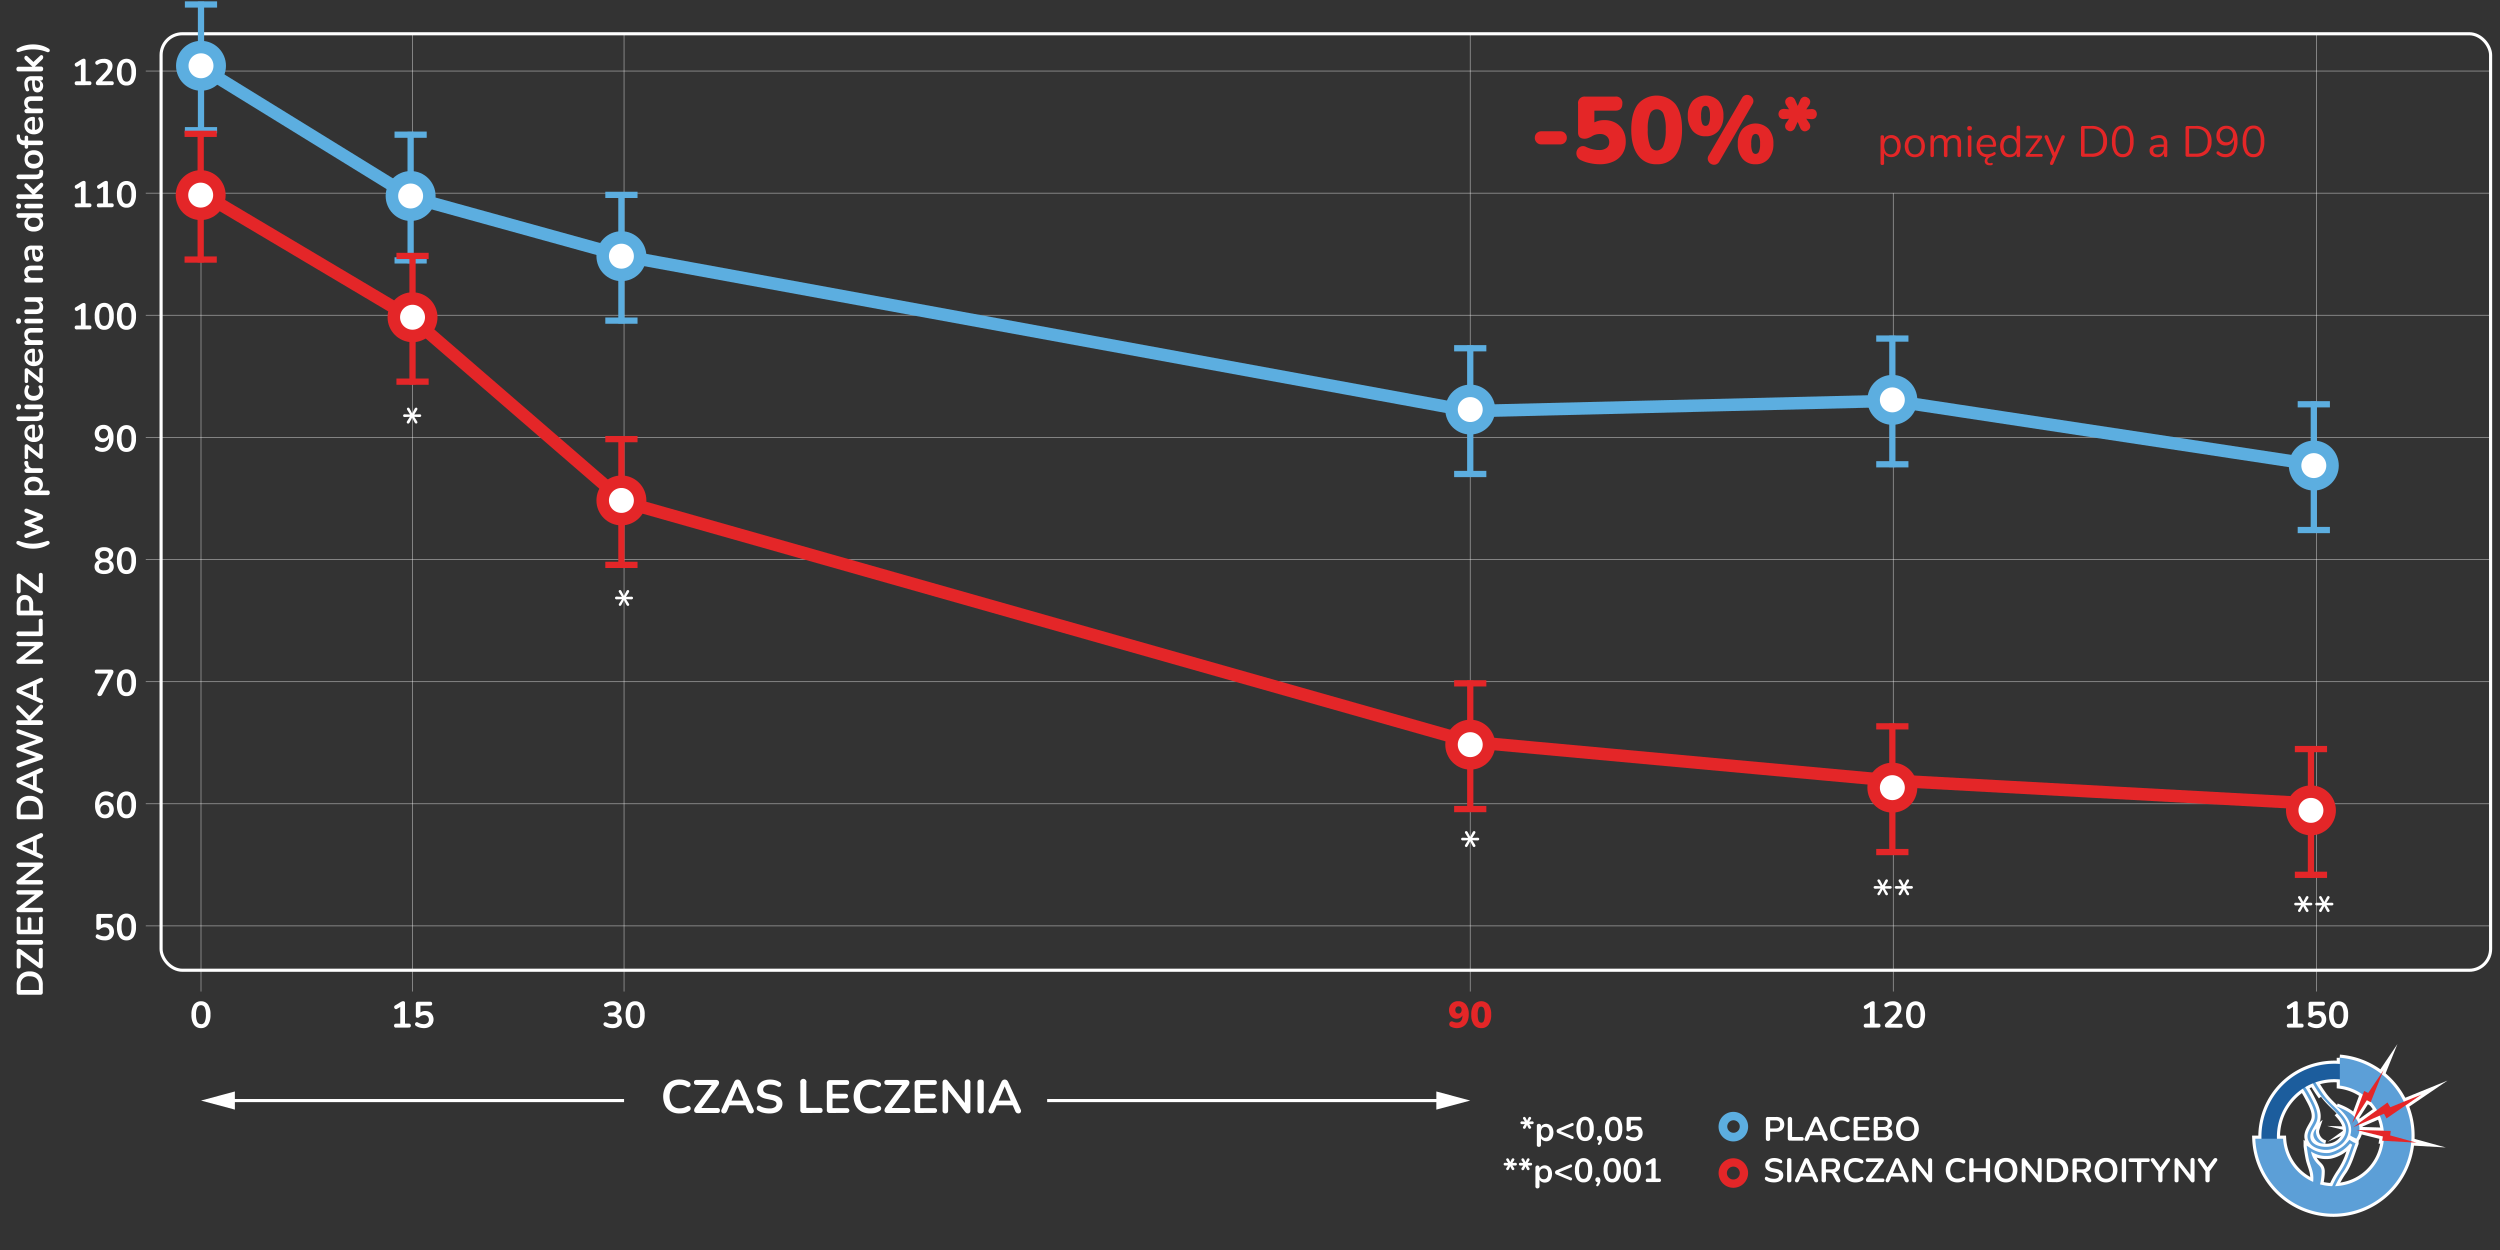 <svg xmlns="http://www.w3.org/2000/svg" viewBox="0 0 800 400"><rect x="0" y="0" width="800" height="400" fill="#333333" stroke="none"/><defs><style>.cls-1,.cls-10,.cls-6,.cls-7,.cls-9{fill:#fff;}.cls-2,.cls-3,.cls-5,.cls-8{fill:none;}.cls-11,.cls-12,.cls-13,.cls-2,.cls-3{stroke:#fff;}.cls-10,.cls-11,.cls-12,.cls-13,.cls-2,.cls-3,.cls-5,.cls-6,.cls-7,.cls-8,.cls-9{stroke-miterlimit:10;}.cls-3{stroke-width:0.25px;opacity:0.5;}.cls-4{fill:#e42627;}.cls-5,.cls-6,.cls-7{stroke:#5caee0;}.cls-5,.cls-6,.cls-8,.cls-9{stroke-width:4px;}.cls-10,.cls-11,.cls-12,.cls-13,.cls-7{stroke-width:2px;}.cls-10,.cls-8,.cls-9{stroke:#e42628;}.cls-11,.cls-14{fill:#5c9fd7;}.cls-12,.cls-15{fill:#1c5d9d;}.cls-13,.cls-16{fill:#e42628;}.cls-17{fill:#5caee0;}</style></defs><title>wykres_Dreisler_02</title><g id="Warstwa_1" data-name="Warstwa 1"><path class="cls-1" d="M13.69,317.52a.71.71,0,0,1-.8.8H6.15a.71.71,0,0,1-.81-.8v-2.3A4.53,4.53,0,0,1,6.42,312a4.05,4.05,0,0,1,3.09-1.14A4.05,4.05,0,0,1,12.6,312a4.49,4.49,0,0,1,1.09,3.24Zm-1.25-.71v-1.5c0-1.92-1-2.89-2.93-2.89a2.57,2.57,0,0,0-2.91,2.89v1.5Z"/><path class="cls-1" d="M13.69,309.13a.81.81,0,0,1-.2.59.66.66,0,0,1-.54.16,1.35,1.35,0,0,1-.69-.29l-5.65-4.17v3.83c0,.45-.21.67-.64.67s-.63-.22-.63-.67v-4.9a.77.77,0,0,1,.21-.59.66.66,0,0,1,.53-.17,1.33,1.33,0,0,1,.7.29l5.65,4.17v-4c0-.45.2-.67.62-.67s.64.22.64.67Z"/><path class="cls-1" d="M13.79,301.55a.68.68,0,0,1-.78.76H6a.76.76,0,1,1,0-1.52h7A.68.68,0,0,1,13.79,301.55Z"/><path class="cls-1" d="M13.69,298.16a.71.71,0,0,1-.8.81H6.15a.72.72,0,0,1-.81-.81v-4.22a.54.54,0,0,1,.6-.62.54.54,0,0,1,.61.62v3.57h2.3V294.2a.54.54,0,0,1,.6-.62.54.54,0,0,1,.61.62v3.31h2.42v-3.57a.55.55,0,0,1,.61-.62.54.54,0,0,1,.6.62Z"/><path class="cls-1" d="M13.79,291.19a.64.64,0,0,1-.74.71H6a.81.81,0,0,1-.57-.18.77.77,0,0,1-.09-.89,2.16,2.16,0,0,1,.34-.33l5.48-4.23H6a.71.71,0,1,1,0-1.41h7.11a.77.77,0,0,1,.52.17.59.59,0,0,1,.19.45.76.76,0,0,1-.11.43,1.37,1.37,0,0,1-.34.35l-5.5,4.23h5.21C13.54,290.49,13.79,290.72,13.79,291.19Z"/><path class="cls-1" d="M13.79,282.33a.64.64,0,0,1-.74.71H6a.81.81,0,0,1-.57-.18.65.65,0,0,1-.19-.48.67.67,0,0,1,.1-.41,2.16,2.16,0,0,1,.34-.33l5.48-4.22H6A.71.71,0,1,1,6,276h7.11a.77.77,0,0,1,.52.17.59.59,0,0,1,.19.45.76.76,0,0,1-.11.43,1.37,1.37,0,0,1-.34.35l-5.5,4.23h5.21C13.54,281.63,13.79,281.86,13.79,282.33Z"/><path class="cls-1" d="M13.79,274.1a.64.64,0,0,1-.29.59.66.66,0,0,1-.68,0l-6.93-3.13a1.08,1.08,0,0,1-.49-.37.91.91,0,0,1,0-1,1.15,1.15,0,0,1,.49-.37l6.93-3.14a.74.74,0,0,1,.69,0,.6.6,0,0,1,.28.57.78.78,0,0,1-.16.51,1.35,1.35,0,0,1-.49.33l-1.38.59v4.07l1.38.59a1.43,1.43,0,0,1,.49.31A.66.66,0,0,1,13.79,274.1ZM7,270.7l3.56,1.5v-3L7,270.68Z"/><path class="cls-1" d="M13.69,261.36a.71.71,0,0,1-.8.8H6.15a.71.71,0,0,1-.81-.8v-2.3a4.53,4.53,0,0,1,1.08-3.24,4.05,4.05,0,0,1,3.09-1.14,4.05,4.05,0,0,1,3.09,1.14,4.49,4.49,0,0,1,1.09,3.24Zm-1.25-.71v-1.5c0-1.92-1-2.89-2.93-2.89a2.57,2.57,0,0,0-2.91,2.89v1.5Z"/><path class="cls-1" d="M13.79,253.23a.64.64,0,0,1-.29.59.66.66,0,0,1-.68,0l-6.93-3.13a1.08,1.08,0,0,1-.49-.37.84.84,0,0,1-.15-.5.84.84,0,0,1,.15-.49,1.16,1.16,0,0,1,.49-.38l6.93-3.14a.74.74,0,0,1,.69,0,.6.6,0,0,1,.28.57.83.83,0,0,1-.16.52,1.34,1.34,0,0,1-.49.32l-1.38.59v4.08l1.38.58a1.43,1.43,0,0,1,.49.32A.64.64,0,0,1,13.79,253.23ZM7,249.83l3.56,1.51v-3L7,249.81Z"/><path class="cls-1" d="M13.79,242.28a.83.83,0,0,1-.64.82l-7,2.48a.67.67,0,0,1-.64-.05.72.72,0,0,1-.26-.62.75.75,0,0,1,.15-.5,1,1,0,0,1,.46-.29l5.64-1.89-5.62-2a.79.79,0,0,1-.63-.76A.64.64,0,0,1,5.4,239a1.32,1.32,0,0,1,.49-.28l5.69-2-5.72-1.95a1.1,1.1,0,0,1-.46-.29.71.71,0,0,1-.15-.48.65.65,0,0,1,.26-.56.7.7,0,0,1,.64,0l7,2.5a1.13,1.13,0,0,1,.47.31.89.89,0,0,1,0,1,1,1,0,0,1-.48.31l-5.49,1.93,5.5,1.94a1.12,1.12,0,0,1,.47.3A.74.74,0,0,1,13.79,242.28Z"/><path class="cls-1" d="M13.79,231.27A.68.68,0,0,1,13,232H6a.76.76,0,1,1,0-1.51H9v0l-3.41-3.4a1.42,1.42,0,0,1-.29-.38.93.93,0,0,1-.09-.42.59.59,0,0,1,.18-.49.49.49,0,0,1,.41-.12.73.73,0,0,1,.44.23L9.36,229l3.33-3.28a.75.75,0,0,1,.49-.26.57.57,0,0,1,.44.16.71.71,0,0,1,.17.51.77.77,0,0,1-.12.45,2.69,2.69,0,0,1-.34.4l-3.5,3.49v0H13Q13.79,230.52,13.79,231.27Z"/><path class="cls-1" d="M13.79,224.37a.65.65,0,0,1-.29.59.66.66,0,0,1-.68,0l-6.93-3.13a1.08,1.08,0,0,1-.49-.37.89.89,0,0,1-.15-.5.87.87,0,0,1,.15-.5,1.15,1.15,0,0,1,.49-.37l6.93-3.14a.74.74,0,0,1,.69,0,.6.6,0,0,1,.28.57.78.78,0,0,1-.16.51,1.49,1.49,0,0,1-.49.33l-1.38.59V223l1.38.59a1.43,1.43,0,0,1,.49.31A.65.65,0,0,1,13.79,224.37ZM7,221l3.56,1.5v-3L7,221Z"/><path class="cls-1" d="M13.79,211.72a.64.64,0,0,1-.74.71H6a.81.81,0,0,1-.57-.18.65.65,0,0,1-.19-.48.67.67,0,0,1,.1-.41,2.16,2.16,0,0,1,.34-.33l5.48-4.22H6a.64.64,0,0,1-.72-.72q0-.69.72-.69h7.11a.77.77,0,0,1,.52.16.59.59,0,0,1,.19.45.76.76,0,0,1-.11.43,1.37,1.37,0,0,1-.34.35L7.84,211h5.21C13.54,211,13.79,211.25,13.79,211.72Z"/><path class="cls-1" d="M13.69,202.8a.68.68,0,0,1-.78.77H6.08a.76.76,0,1,1,0-1.51H12.4v-3.44A.58.58,0,0,1,13,198a.58.58,0,0,1,.65.66Z"/><path class="cls-1" d="M13.79,196.16a.68.68,0,0,1-.78.76H6.11a.68.68,0,0,1-.77-.77v-2.86A3,3,0,0,1,6,191.17,2.47,2.47,0,0,1,8,190.43a2.47,2.47,0,0,1,1.92.74,3,3,0,0,1,.7,2.12v2.11H13A.68.68,0,0,1,13.79,196.16Zm-4.42-.76v-1.87c0-1.09-.47-1.64-1.42-1.64s-1.41.55-1.41,1.64v1.87Z"/><path class="cls-1" d="M13.69,189.09a.78.78,0,0,1-.2.58.67.67,0,0,1-.54.17,1.45,1.45,0,0,1-.69-.29l-5.65-4.17v3.83c0,.45-.21.67-.64.67s-.63-.22-.63-.67V184.3a.75.75,0,0,1,.21-.58.7.7,0,0,1,.53-.18,1.44,1.44,0,0,1,.7.3L12.43,188v-4c0-.45.2-.68.62-.68s.64.23.64.68Z"/><path class="cls-1" d="M15.62,174.19a8.49,8.49,0,0,1-2.44,1.06,10.56,10.56,0,0,1-5.2,0,8.81,8.81,0,0,1-2.45-1.05.53.53,0,0,1-.26-.35.6.6,0,0,1,0-.42.53.53,0,0,1,.3-.29.76.76,0,0,1,.55,0,14.57,14.57,0,0,0,2.21.63,12.14,12.14,0,0,0,2.22.2,10.69,10.69,0,0,0,2.21-.22,17,17,0,0,0,2.22-.61.76.76,0,0,1,.55,0,.59.59,0,0,1,.33.71A.55.55,0,0,1,15.62,174.19Z"/><path class="cls-1" d="M13.79,169.51a.85.85,0,0,1-.62.85l-4.38,1.72a.77.77,0,0,1-.7,0,.64.64,0,0,1-.28-.61.7.7,0,0,1,.12-.42,1,1,0,0,1,.47-.29l3.56-1.3L8.3,168.1a.71.71,0,0,1,0-1.35l3.7-1.34L8.36,164.1a.82.82,0,0,1-.43-.3.75.75,0,0,1-.12-.41.54.54,0,0,1,.3-.56.86.86,0,0,1,.68,0l4.38,1.7a.88.88,0,0,1,.62.85.86.86,0,0,1-.62.86L10,167.47l3.2,1.19A.84.84,0,0,1,13.79,169.51Z"/><path class="cls-1" d="M15.92,157.7a.66.66,0,0,1-.75.74H8.55a.73.73,0,1,1,0-1.46H8.8a1.84,1.84,0,0,1-.74-.75,2.34,2.34,0,0,1-.28-1.13,2.49,2.49,0,0,1,.37-1.34,2.4,2.4,0,0,1,1-.89,3.71,3.71,0,0,1,1.6-.32,3.82,3.82,0,0,1,1.61.32,2.4,2.4,0,0,1,1,.89,2.36,2.36,0,0,1,.37,1.34,2.28,2.28,0,0,1-.27,1.11,1.9,1.9,0,0,1-.71.75h2.34A.66.66,0,0,1,15.92,157.7Zm-3.23-2.19a1.3,1.3,0,0,0-.48-1.06,2.15,2.15,0,0,0-1.42-.41,2.1,2.1,0,0,0-1.41.41,1.29,1.29,0,0,0-.47,1.06,1.33,1.33,0,0,0,.47,1.07,2.1,2.1,0,0,0,1.41.4,2.15,2.15,0,0,0,1.42-.4A1.34,1.34,0,0,0,12.69,155.51Z"/><path class="cls-1" d="M13.79,150.57a.67.67,0,0,1-.76.76H8.55a.72.72,0,1,1,0-1.44h.37a2,2,0,0,1-1.14-1.83c0-.34.16-.53.58-.57s.65.17.7.62l0,.26a1.39,1.39,0,0,0,1.49,1.46H13A.66.66,0,0,1,13.79,150.57Z"/><path class="cls-1" d="M13.69,146.27a.57.57,0,0,1-.19.47.69.69,0,0,1-.47.13.9.9,0,0,1-.52-.25L9,143.83v2.52a.49.49,0,0,1-.55.56.5.5,0,0,1-.56-.56v-3.51a.67.67,0,0,1,.19-.53.63.63,0,0,1,.46-.15.83.83,0,0,1,.51.24l3.52,2.82v-2.65a.5.5,0,0,1,.56-.57c.37,0,.55.19.55.57Z"/><path class="cls-1" d="M13.81,138.28a3.54,3.54,0,0,1-.37,1.69,2.57,2.57,0,0,1-1,1.1,3.13,3.13,0,0,1-1.6.38,3.17,3.17,0,0,1-1.57-.37,2.69,2.69,0,0,1-1.06-1,2.89,2.89,0,0,1-.39-1.5,2.52,2.52,0,0,1,.78-2,3.1,3.1,0,0,1,2.14-.71c.29,0,.43.19.43.57V140a1.58,1.58,0,0,0,1.56-1.77,3.76,3.76,0,0,0-.08-.7,2.48,2.48,0,0,0-.27-.73.66.66,0,0,1-.11-.52.47.47,0,0,1,.25-.3.63.63,0,0,1,.43,0,.66.66,0,0,1,.39.34,3,3,0,0,1,.39.95A4.61,4.61,0,0,1,13.81,138.28Zm-5,.21a1.42,1.42,0,0,0,.4,1.06,1.75,1.75,0,0,0,1.09.48v-2.91a1.74,1.74,0,0,0-1.11.4A1.26,1.26,0,0,0,8.79,138.49Z"/><path class="cls-1" d="M13.81,132.74c0,1.32-.74,2-2.21,2H6a.74.74,0,1,1,0-1.48h5.54c.71,0,1.06-.3,1.06-.89v-.18c0-.06,0-.11,0-.17a.18.18,0,0,1,.09-.22,1.07,1.07,0,0,1,.45-.06.76.76,0,0,1,.46.12.54.54,0,0,1,.21.39A4.12,4.12,0,0,1,13.81,132.74Z"/><path class="cls-1" d="M6.72,130.2a.94.94,0,0,1-.21.65.75.75,0,0,1-.57.23.72.72,0,0,1-.58-.23.94.94,0,0,1-.21-.65c0-.58.26-.87.79-.87S6.72,129.62,6.72,130.2Zm7.06,0a.68.68,0,0,1-.22.55.89.89,0,0,1-.59.19H8.62c-.53,0-.8-.25-.8-.74s.27-.74.8-.74H13a.84.84,0,0,1,.59.19A.67.67,0,0,1,13.78,130.2Z"/><path class="cls-1" d="M13.81,125.24a3.22,3.22,0,0,1-.37,1.59,2.53,2.53,0,0,1-1.06,1,3.33,3.33,0,0,1-1.61.37,3.23,3.23,0,0,1-1.6-.37,2.52,2.52,0,0,1-1-1,3.33,3.33,0,0,1-.36-1.59,3.89,3.89,0,0,1,.11-.85,2.66,2.66,0,0,1,.36-.85.52.52,0,0,1,.36-.28.61.61,0,0,1,.42.06.59.59,0,0,1,.27.29.54.54,0,0,1-.06.45,2.18,2.18,0,0,0-.31,1,1.5,1.5,0,0,0,.48,1.19,2,2,0,0,0,1.37.42,2.11,2.11,0,0,0,1.38-.42,1.48,1.48,0,0,0,.5-1.19,2.25,2.25,0,0,0-.29-1,.45.45,0,0,1-.06-.44.47.47,0,0,1,.28-.27.64.64,0,0,1,.41,0,.54.54,0,0,1,.36.27,3.18,3.18,0,0,1,.35.83A3.54,3.54,0,0,1,13.81,125.24Z"/><path class="cls-1" d="M13.69,122a.54.54,0,0,1-.19.46.6.6,0,0,1-.47.13.83.83,0,0,1-.52-.24L9,119.53V122c0,.38-.18.57-.55.57A.5.5,0,0,1,7.9,122v-3.5a.66.66,0,0,1,.19-.53.59.59,0,0,1,.46-.15.83.83,0,0,1,.51.24l3.52,2.82v-2.65a.5.5,0,0,1,.56-.57c.37,0,.55.19.55.57Z"/><path class="cls-1" d="M13.81,114a3.57,3.57,0,0,1-.37,1.69,2.63,2.63,0,0,1-1,1.1,3.24,3.24,0,0,1-1.6.38,3.17,3.17,0,0,1-1.57-.37,2.69,2.69,0,0,1-1.06-1,2.89,2.89,0,0,1-.39-1.5,2.52,2.52,0,0,1,.78-2,3.06,3.06,0,0,1,2.14-.72c.29,0,.43.19.43.57v3.58A1.58,1.58,0,0,0,12.69,114a3.75,3.75,0,0,0-.08-.69,2.38,2.38,0,0,0-.27-.73.67.67,0,0,1-.11-.52.47.47,0,0,1,.25-.3.57.57,0,0,1,.43,0,.68.68,0,0,1,.39.33,3.17,3.17,0,0,1,.39,1A4.61,4.61,0,0,1,13.81,114Zm-5,.21a1.44,1.44,0,0,0,.4,1.06,1.86,1.86,0,0,0,1.09.48v-2.91a1.8,1.8,0,0,0-1.11.39A1.29,1.29,0,0,0,8.79,114.19Z"/><path class="cls-1" d="M13.79,109.68c0,.49-.25.73-.76.73H8.55a.72.72,0,1,1,0-1.44H8.8a2.08,2.08,0,0,1-.76-.8A2.47,2.47,0,0,1,7.78,107c0-1.37.8-2.05,2.38-2.05H13c.51,0,.76.24.76.73a.67.67,0,0,1-.76.75h-2.8a1.55,1.55,0,0,0-1,.25,1,1,0,0,0-.31.79,1.37,1.37,0,0,0,.41,1,1.55,1.55,0,0,0,1.09.38H13A.67.67,0,0,1,13.79,109.68Z"/><path class="cls-1" d="M6.72,102.75a.94.94,0,0,1-.21.65.75.75,0,0,1-.57.23.72.72,0,0,1-.58-.23.94.94,0,0,1-.21-.65c0-.58.26-.88.79-.88S6.72,102.17,6.72,102.75Zm7.06,0a.68.68,0,0,1-.22.55.89.89,0,0,1-.59.19H8.62c-.53,0-.8-.25-.8-.74s.27-.75.8-.75H13a.89.89,0,0,1,.59.19A.7.7,0,0,1,13.78,102.75Z"/><path class="cls-1" d="M13.81,98.37c0,1.42-.8,2.13-2.39,2.13H8.55a.65.65,0,0,1-.74-.73A.66.66,0,0,1,8.55,99h2.89a1.36,1.36,0,0,0,.91-.25,1,1,0,0,0,.3-.79,1.26,1.26,0,0,0-.41-1,1.49,1.49,0,0,0-1.08-.38H8.55a.74.74,0,1,1,0-1.48H13c.51,0,.76.24.76.72s-.25.72-.76.72h-.2A1.94,1.94,0,0,1,13.81,98.37Z"/><path class="cls-1" d="M13.79,89.66a.66.66,0,0,1-.76.74H8.55a.73.73,0,1,1,0-1.45H8.8a2,2,0,0,1-.76-.8A2.44,2.44,0,0,1,7.78,87c0-1.36.8-2,2.38-2H13a.66.66,0,0,1,.76.74c0,.5-.25.74-.76.74h-2.8a1.55,1.55,0,0,0-1,.26,1,1,0,0,0-.31.79,1.35,1.35,0,0,0,.41,1,1.52,1.52,0,0,0,1.09.39H13A.66.66,0,0,1,13.79,89.66Z"/><path class="cls-1" d="M13.81,81.56a2.52,2.52,0,0,1-.24,1.12,1.85,1.85,0,0,1-.66.77,1.62,1.62,0,0,1-.93.28,1.49,1.49,0,0,1-1-.33,2,2,0,0,1-.54-1.08,9.69,9.69,0,0,1-.16-2V79.9H10a1.14,1.14,0,0,0-.85.27A1.16,1.16,0,0,0,8.9,81a3.28,3.28,0,0,0,.08.74,4.59,4.59,0,0,0,.28.84.5.5,0,0,1,0,.47.46.46,0,0,1-.32.25.61.61,0,0,1-.44,0A.59.59,0,0,1,8.2,83a5,5,0,0,1-.32-1,4.45,4.45,0,0,1-.1-.92,2.65,2.65,0,0,1,.59-1.88,2.41,2.41,0,0,1,1.82-.61H13c.51,0,.76.22.76.68s-.25.7-.76.7h-.26a1.64,1.64,0,0,1,.76.64A1.86,1.86,0,0,1,13.81,81.56Zm-1-.31a1.28,1.28,0,0,0-.4-1,1.41,1.41,0,0,0-1-.39h-.26v.41a4.85,4.85,0,0,0,.17,1.54.63.63,0,0,0,.62.44.82.82,0,0,0,.64-.28A1.06,1.06,0,0,0,12.79,81.25Z"/><path class="cls-1" d="M13.81,71.56a2.36,2.36,0,0,1-1.41,2.22,3.67,3.67,0,0,1-1.61.32,3.57,3.57,0,0,1-1.6-.32,2.4,2.4,0,0,1-1-.89,2.48,2.48,0,0,1-.37-1.33,2.29,2.29,0,0,1,.27-1.12,1.86,1.86,0,0,1,.73-.74H6a.74.74,0,0,1,0-1.48h7c.51,0,.76.24.76.73s-.25.73-.76.73h-.25a1.81,1.81,0,0,1,.75.75A2.23,2.23,0,0,1,13.81,71.56Zm-1.12-.42a1.3,1.3,0,0,0-.48-1.06,2.15,2.15,0,0,0-1.42-.41,2.1,2.1,0,0,0-1.41.41,1.29,1.29,0,0,0-.47,1.06,1.33,1.33,0,0,0,.47,1.07,2.1,2.1,0,0,0,1.41.4,2.15,2.15,0,0,0,1.42-.4A1.34,1.34,0,0,0,12.69,71.14Z"/><path class="cls-1" d="M6.72,65.94a.94.94,0,0,1-.21.65.75.75,0,0,1-.57.23.72.72,0,0,1-.58-.23.94.94,0,0,1-.21-.65c0-.58.26-.87.79-.87S6.72,65.36,6.72,65.94Zm7.06,0a.68.68,0,0,1-.22.55.89.89,0,0,1-.59.19H8.62c-.53,0-.8-.25-.8-.74s.27-.74.8-.74H13a.84.84,0,0,1,.59.19A.67.67,0,0,1,13.78,65.94Z"/><path class="cls-1" d="M13.79,62.92a.66.66,0,0,1-.76.74H6a.74.74,0,1,1,0-1.48h4.38v0L8.3,60.2a3.73,3.73,0,0,1-.36-.42.76.76,0,0,1-.13-.48A.62.62,0,0,1,8,58.83a.49.49,0,0,1,.38-.16.67.67,0,0,1,.45.21l1.87,1.78,2.13-2a.59.59,0,0,1,.46-.19.52.52,0,0,1,.38.19.68.68,0,0,1,.15.45,1,1,0,0,1-.13.53,2.85,2.85,0,0,1-.39.43l-2.16,2.06v0H13C13.54,62.18,13.79,62.42,13.79,62.92Z"/><path class="cls-1" d="M13.81,55.33c0,1.32-.74,2-2.21,2H6a.74.74,0,1,1,0-1.48h5.54c.71,0,1.06-.3,1.06-.89v-.18s0-.11,0-.16a.19.19,0,0,1,.09-.23,1.07,1.07,0,0,1,.45-.06.76.76,0,0,1,.46.12.54.54,0,0,1,.21.39A4.36,4.36,0,0,1,13.81,55.33Z"/><path class="cls-1" d="M13.81,51a3.1,3.1,0,0,1-.37,1.56,2.52,2.52,0,0,1-1,1,3.3,3.3,0,0,1-1.61.37,3.26,3.26,0,0,1-1.6-.37,2.52,2.52,0,0,1-1-1,3.47,3.47,0,0,1,0-3.12,2.54,2.54,0,0,1,1-1,3.37,3.37,0,0,1,1.6-.36,3.41,3.41,0,0,1,1.61.36,2.54,2.54,0,0,1,1,1A3.1,3.1,0,0,1,13.81,51Zm-1.12,0a1.34,1.34,0,0,0-.48-1.07,2.15,2.15,0,0,0-1.42-.4,2.1,2.1,0,0,0-1.41.4A1.33,1.33,0,0,0,8.91,51,1.29,1.29,0,0,0,9.38,52a2.1,2.1,0,0,0,1.41.41A2.15,2.15,0,0,0,12.21,52,1.3,1.3,0,0,0,12.69,51Z"/><path class="cls-1" d="M13.79,45.69a.67.67,0,0,1-.76.75H9V47c0,.4-.18.59-.55.59S7.9,47.38,7.9,47v-.54h0a2.48,2.48,0,0,1-1.83-.62A2.77,2.77,0,0,1,5.34,44l0-.4a.53.53,0,0,1,.13-.45A.61.61,0,0,1,5.81,43a.65.65,0,0,1,.39.12.43.43,0,0,1,.2.34v.16a1.55,1.55,0,0,0,.34,1,1.23,1.23,0,0,0,.9.31H7.9V44c0-.4.19-.59.56-.59S9,43.55,9,44v1h4C13.54,45,13.79,45.2,13.79,45.69Z"/><path class="cls-1" d="M13.81,39.82a3.57,3.57,0,0,1-.37,1.69,2.55,2.55,0,0,1-1,1.09,3.14,3.14,0,0,1-1.6.39,3.17,3.17,0,0,1-1.57-.37,2.76,2.76,0,0,1-1.06-1,2.89,2.89,0,0,1-.39-1.5,2.52,2.52,0,0,1,.78-2,3.06,3.06,0,0,1,2.14-.72c.29,0,.43.19.43.57v3.58a1.58,1.58,0,0,0,1.56-1.78,3.75,3.75,0,0,0-.08-.69,2.38,2.38,0,0,0-.27-.73.67.67,0,0,1-.11-.52.47.47,0,0,1,.25-.3.63.63,0,0,1,.43,0,.74.74,0,0,1,.39.34,3.22,3.22,0,0,1,.39,1A4.69,4.69,0,0,1,13.81,39.82Zm-5,.21a1.42,1.42,0,0,0,.4,1,1.81,1.81,0,0,0,1.09.49V38.65a1.86,1.86,0,0,0-1.11.4A1.27,1.27,0,0,0,8.79,40Z"/><path class="cls-1" d="M13.79,35.52c0,.49-.25.73-.76.73H8.55a.72.72,0,1,1,0-1.44H8.8A2.08,2.08,0,0,1,8,34a2.5,2.5,0,0,1-.26-1.13c0-1.37.8-2.05,2.38-2.05H13c.51,0,.76.24.76.73a.67.67,0,0,1-.76.75h-2.8a1.55,1.55,0,0,0-1,.25,1,1,0,0,0-.31.79,1.39,1.39,0,0,0,.41,1,1.55,1.55,0,0,0,1.09.38H13A.67.67,0,0,1,13.79,35.52Z"/><path class="cls-1" d="M13.81,27.42a2.48,2.48,0,0,1-.24,1.11,1.85,1.85,0,0,1-.66.77,1.62,1.62,0,0,1-.93.28,1.49,1.49,0,0,1-1-.33,2,2,0,0,1-.54-1.08,9.62,9.62,0,0,1-.16-2v-.41H10a1.14,1.14,0,0,0-.85.26,1.16,1.16,0,0,0-.26.87,3.28,3.28,0,0,0,.08.74,4.36,4.36,0,0,0,.28.84A.48.48,0,0,1,9,29.2a.67.67,0,0,1-.44,0,.54.54,0,0,1-.33-.36,5.12,5.12,0,0,1-.32-1,4.6,4.6,0,0,1-.1-.92A2.66,2.66,0,0,1,8.37,25a2.41,2.41,0,0,1,1.82-.61H13c.51,0,.76.23.76.69s-.25.69-.76.69h-.26a1.64,1.64,0,0,1,.76.64A1.89,1.89,0,0,1,13.81,27.42Zm-1-.31a1.28,1.28,0,0,0-.4-1,1.45,1.45,0,0,0-1-.38h-.26v.4a4.92,4.92,0,0,0,.17,1.55.63.63,0,0,0,.62.43.81.81,0,0,0,.64-.27A1.09,1.09,0,0,0,12.79,27.11Z"/><path class="cls-1" d="M13.79,22.11c0,.49-.25.73-.76.73H6a.65.65,0,0,1-.74-.73A.66.66,0,0,1,6,21.36h4.38v0L8.3,19.39A3.73,3.73,0,0,1,7.94,19a.78.78,0,0,1-.13-.48A.61.61,0,0,1,8,18a.49.49,0,0,1,.38-.16.67.67,0,0,1,.45.21l1.87,1.78,2.13-2a.65.65,0,0,1,.46-.2.57.57,0,0,1,.38.2.68.68,0,0,1,.15.45,1,1,0,0,1-.13.53,2.85,2.85,0,0,1-.39.43l-2.16,2.06v0H13A.67.67,0,0,1,13.79,22.11Z"/><path class="cls-1" d="M15.62,15.6a.53.53,0,0,1,.27.35.61.61,0,0,1,0,.42.57.57,0,0,1-.3.29.79.79,0,0,1-.54,0A12.14,12.14,0,0,0,12.79,16a12.28,12.28,0,0,0-2.21-.19A11.3,11.3,0,0,0,8.36,16a15.74,15.74,0,0,0-2.21.62.75.75,0,0,1-.55,0,.5.5,0,0,1-.3-.3.58.58,0,0,1,0-.41.52.52,0,0,1,.26-.34A8.37,8.37,0,0,1,8,14.54a10.45,10.45,0,0,1,5.21,0A8.49,8.49,0,0,1,15.62,15.6Z"/><rect class="cls-2" x="51.55" y="10.8" width="745.44" height="299.68" rx="6.82"/><path class="cls-1" d="M33.44,300.92a5.16,5.16,0,0,1-1.28-.16,4.26,4.26,0,0,1-1.2-.51.7.7,0,0,1-.33-.44.64.64,0,0,1,.06-.47A.69.69,0,0,1,31,299a.66.66,0,0,1,.53.09,3.62,3.62,0,0,0,.89.38,3.32,3.32,0,0,0,1,.13,1.69,1.69,0,0,0,1.16-.38,1.34,1.34,0,0,0,.42-1,1.45,1.45,0,0,0-.4-1.07,1.49,1.49,0,0,0-1.1-.41,2.1,2.1,0,0,0-.74.13,1.92,1.92,0,0,0-.69.43,2.27,2.27,0,0,1-.28.18.73.73,0,0,1-.35.09c-.4,0-.61-.19-.61-.58v-3.87a.59.59,0,0,1,.67-.67h3.89c.45,0,.67.21.67.63s-.22.63-.67.63H32.31V296a2.54,2.54,0,0,1,1.54-.47,2.76,2.76,0,0,1,1.38.33,2.44,2.44,0,0,1,.92.94,2.94,2.94,0,0,1,.32,1.39,2.71,2.71,0,0,1-.37,1.44,2.44,2.44,0,0,1-1,1A3.45,3.45,0,0,1,33.44,300.92Z"/><path class="cls-1" d="M40.47,300.92a2.58,2.58,0,0,1-2.26-1.12,5.53,5.53,0,0,1-.78-3.19,5.46,5.46,0,0,1,.78-3.19,2.92,2.92,0,0,1,4.53,0,5.45,5.45,0,0,1,.78,3.18,5.54,5.54,0,0,1-.78,3.2A2.6,2.6,0,0,1,40.47,300.92Zm0-1.24a1.25,1.25,0,0,0,1.19-.75,5.26,5.26,0,0,0,.39-2.33,5,5,0,0,0-.39-2.3,1.25,1.25,0,0,0-1.19-.72,1.27,1.27,0,0,0-1.18.72,5,5,0,0,0-.39,2.3,5.26,5.26,0,0,0,.39,2.33A1.27,1.27,0,0,0,40.47,299.68Z"/><line class="cls-3" x1="46.65" y1="296.28" x2="796.98" y2="296.28"/><path class="cls-1" d="M33.68,261.85a2.87,2.87,0,0,1-2.4-1.09,4.86,4.86,0,0,1-.85-3.06,5.07,5.07,0,0,1,.95-3.28A3.25,3.25,0,0,1,34,253.26a3.59,3.59,0,0,1,1.06.16,3.75,3.75,0,0,1,1,.48.57.57,0,0,1,.28.4.74.74,0,0,1-.08.46.57.57,0,0,1-.32.29.55.55,0,0,1-.51-.09,3.66,3.66,0,0,0-.75-.33,2.94,2.94,0,0,0-.71-.09,1.86,1.86,0,0,0-1.58.72,3.58,3.58,0,0,0-.54,2.16v.34a2.08,2.08,0,0,1,.8-1,2.31,2.31,0,0,1,1.28-.37,2.39,2.39,0,0,1,1.28.35,2.45,2.45,0,0,1,.88.95,3.14,3.14,0,0,1,0,2.82,2.63,2.63,0,0,1-1,1A2.76,2.76,0,0,1,33.68,261.85Zm-.09-1.21a1.36,1.36,0,0,0,1-.42,1.74,1.74,0,0,0,0-2.22,1.46,1.46,0,0,0-2.07,0,1.74,1.74,0,0,0,0,2.22A1.35,1.35,0,0,0,33.59,260.64Z"/><path class="cls-1" d="M40.47,261.85a2.61,2.61,0,0,1-2.26-1.12,5.55,5.55,0,0,1-.78-3.19,5.46,5.46,0,0,1,.78-3.19,2.9,2.9,0,0,1,4.53,0,5.41,5.41,0,0,1,.78,3.17,5.6,5.6,0,0,1-.78,3.21A2.62,2.62,0,0,1,40.47,261.85Zm0-1.25a1.26,1.26,0,0,0,1.19-.74,5.31,5.31,0,0,0,.39-2.34,5.06,5.06,0,0,0-.39-2.3,1.25,1.25,0,0,0-1.19-.72,1.27,1.27,0,0,0-1.18.72,5.06,5.06,0,0,0-.39,2.3,5.31,5.31,0,0,0,.39,2.34A1.27,1.27,0,0,0,40.47,260.6Z"/><line class="cls-3" x1="46.65" y1="257.2" x2="796.98" y2="257.2"/><path class="cls-1" d="M31.85,222.75a.61.61,0,0,1-.55-1l3.3-6.2H31c-.45,0-.67-.21-.67-.63s.22-.64.67-.64h4.58a.79.79,0,0,1,.52.17.59.59,0,0,1,.2.47,1.31,1.31,0,0,1-.07.46,3.7,3.7,0,0,1-.19.42l-3.36,6.43A.91.91,0,0,1,31.85,222.75Z"/><path class="cls-1" d="M40.47,222.77a2.58,2.58,0,0,1-2.26-1.12,5.55,5.55,0,0,1-.78-3.19,5.46,5.46,0,0,1,.78-3.19,2.9,2.9,0,0,1,4.53,0,5.45,5.45,0,0,1,.78,3.18,5.56,5.56,0,0,1-.78,3.2A2.6,2.6,0,0,1,40.47,222.77Zm0-1.24a1.25,1.25,0,0,0,1.19-.75,5.29,5.29,0,0,0,.39-2.33,5.11,5.11,0,0,0-.39-2.31,1.26,1.26,0,0,0-1.19-.71,1.28,1.28,0,0,0-1.18.71,5.11,5.11,0,0,0-.39,2.31,5.29,5.29,0,0,0,.39,2.33A1.27,1.27,0,0,0,40.47,221.53Z"/><line class="cls-3" x1="46.65" y1="218.13" x2="796.98" y2="218.13"/><path class="cls-1" d="M33.37,183.69a3.68,3.68,0,0,1-2.28-.63,2,2,0,0,1-.82-1.74,2.14,2.14,0,0,1,.39-1.29,2.11,2.11,0,0,1,1-.74,2,2,0,0,1-.9-.76,2.18,2.18,0,0,1-.32-1.17,2,2,0,0,1,.78-1.66,3.37,3.37,0,0,1,2.11-.59,3.4,3.4,0,0,1,2.12.59,2,2,0,0,1,.78,1.66,2.11,2.11,0,0,1-.33,1.17,1.86,1.86,0,0,1-.88.76,2,2,0,0,1,1,.75,2.2,2.2,0,0,1,.38,1.28,2,2,0,0,1-.82,1.74A3.68,3.68,0,0,1,33.37,183.69Zm0-1.18c1.13,0,1.69-.43,1.69-1.29s-.56-1.28-1.69-1.28a2,2,0,0,0-1.26.32,1.11,1.11,0,0,0-.44,1,1.13,1.13,0,0,0,.44,1A2,2,0,0,0,33.37,182.51Zm0-3.76a1.65,1.65,0,0,0,1.09-.33,1.1,1.1,0,0,0,.4-.91,1.06,1.06,0,0,0-.4-.89,1.65,1.65,0,0,0-1.09-.33,1.63,1.63,0,0,0-1.09.33,1.08,1.08,0,0,0-.39.89,1.12,1.12,0,0,0,.39.91A1.63,1.63,0,0,0,33.37,178.75Z"/><path class="cls-1" d="M40.47,183.69a2.58,2.58,0,0,1-2.26-1.12,5.53,5.53,0,0,1-.78-3.19,5.46,5.46,0,0,1,.78-3.19,2.92,2.92,0,0,1,4.53,0,5.45,5.45,0,0,1,.78,3.18,5.54,5.54,0,0,1-.78,3.2A2.6,2.6,0,0,1,40.47,183.69Zm0-1.24a1.25,1.25,0,0,0,1.19-.75,5.26,5.26,0,0,0,.39-2.33,5,5,0,0,0-.39-2.3,1.25,1.25,0,0,0-1.19-.72,1.27,1.27,0,0,0-1.18.72,5,5,0,0,0-.39,2.3,5.26,5.26,0,0,0,.39,2.33A1.27,1.27,0,0,0,40.47,182.45Z"/><line class="cls-3" x1="46.65" y1="179.05" x2="796.98" y2="179.05"/><path class="cls-1" d="M32.72,144.61a3.69,3.69,0,0,1-1.06-.16,3.4,3.4,0,0,1-1-.48.57.57,0,0,1-.26-.39.72.72,0,0,1,.06-.46.54.54,0,0,1,.33-.3.6.6,0,0,1,.5.09,2.73,2.73,0,0,0,1.47.42,1.87,1.87,0,0,0,1.58-.72,3.57,3.57,0,0,0,.54-2.15v-.35a2,2,0,0,1-.81,1,2.2,2.2,0,0,1-1.27.37,2.5,2.5,0,0,1-1.28-.34,2.4,2.4,0,0,1-.88-1,3.14,3.14,0,0,1,0-2.82,2.52,2.52,0,0,1,1-1,2.81,2.81,0,0,1,1.43-.36,2.89,2.89,0,0,1,2.4,1.08,4.89,4.89,0,0,1,.85,3.06,5,5,0,0,1-1,3.28A3.2,3.2,0,0,1,32.72,144.61Zm.44-4.32a1.32,1.32,0,0,0,1-.43,1.74,1.74,0,0,0,0-2.22,1.49,1.49,0,0,0-2.07,0,1.74,1.74,0,0,0,0,2.22A1.33,1.33,0,0,0,33.16,140.29Z"/><path class="cls-1" d="M40.47,144.61a2.58,2.58,0,0,1-2.26-1.12,5.53,5.53,0,0,1-.78-3.19,5.41,5.41,0,0,1,.78-3.18,2.9,2.9,0,0,1,4.53,0,5.39,5.39,0,0,1,.78,3.17,5.54,5.54,0,0,1-.78,3.2A2.6,2.6,0,0,1,40.47,144.61Zm0-1.24a1.25,1.25,0,0,0,1.19-.75,5.23,5.23,0,0,0,.39-2.33,5,5,0,0,0-.39-2.3,1.25,1.25,0,0,0-1.19-.72,1.27,1.27,0,0,0-1.18.72,5,5,0,0,0-.39,2.3,5.23,5.23,0,0,0,.39,2.33A1.27,1.27,0,0,0,40.47,143.37Z"/><line class="cls-3" x1="46.65" y1="139.97" x2="796.98" y2="139.97"/><path class="cls-1" d="M24.56,105.42a.57.57,0,0,1-.65-.64c0-.41.21-.62.65-.62h1.32V98.8l-1,.6a.59.59,0,0,1-.52.08.63.63,0,0,1-.35-.29.69.69,0,0,1-.07-.47.61.61,0,0,1,.33-.42l1.64-1a3,3,0,0,1,.47-.25,1.26,1.26,0,0,1,.44-.1.64.64,0,0,1,.41.14.54.54,0,0,1,.17.44v6.61h1.21c.43,0,.65.21.65.62a.57.57,0,0,1-.65.64Z"/><path class="cls-1" d="M33.37,105.54a2.59,2.59,0,0,1-2.26-1.12,5.54,5.54,0,0,1-.79-3.19A5.46,5.46,0,0,1,31.11,98a2.9,2.9,0,0,1,4.53,0,5.49,5.49,0,0,1,.77,3.17,5.6,5.6,0,0,1-.78,3.21A2.59,2.59,0,0,1,33.37,105.54Zm0-1.25a1.27,1.27,0,0,0,1.19-.74,5.33,5.33,0,0,0,.38-2.34,5.11,5.11,0,0,0-.38-2.3,1.26,1.26,0,0,0-1.19-.72,1.28,1.28,0,0,0-1.19.72,5.09,5.09,0,0,0-.39,2.3,5.31,5.31,0,0,0,.39,2.34A1.29,1.29,0,0,0,33.37,104.29Z"/><path class="cls-1" d="M40.47,105.54a2.61,2.61,0,0,1-2.26-1.12,5.55,5.55,0,0,1-.78-3.19A5.46,5.46,0,0,1,38.21,98a2.9,2.9,0,0,1,4.53,0,5.41,5.41,0,0,1,.78,3.17,5.6,5.6,0,0,1-.78,3.21A2.62,2.62,0,0,1,40.47,105.54Zm0-1.25a1.26,1.26,0,0,0,1.19-.74,5.31,5.31,0,0,0,.39-2.34,5.09,5.09,0,0,0-.39-2.3,1.25,1.25,0,0,0-1.19-.72,1.27,1.27,0,0,0-1.18.72,5.09,5.09,0,0,0-.39,2.3,5.31,5.31,0,0,0,.39,2.34A1.27,1.27,0,0,0,40.47,104.29Z"/><line class="cls-3" x1="46.65" y1="100.89" x2="796.98" y2="100.89"/><path class="cls-1" d="M24.56,66.34a.57.57,0,0,1-.65-.64c0-.41.21-.61.65-.61h1.32V59.72l-1,.6a.6.6,0,0,1-.52.09.67.67,0,0,1-.42-.77.61.61,0,0,1,.33-.42l1.64-1a3,3,0,0,1,.47-.24,1.07,1.07,0,0,1,.44-.1.63.63,0,0,1,.41.13.55.55,0,0,1,.17.45v6.61h1.21c.43,0,.65.2.65.61a.57.57,0,0,1-.65.64Z"/><path class="cls-1" d="M31.66,66.34A.57.57,0,0,1,31,65.7c0-.41.22-.61.65-.61H33V59.72l-1,.6a.58.58,0,0,1-.51.09.65.65,0,0,1-.35-.3.69.69,0,0,1-.07-.47.61.61,0,0,1,.33-.42l1.63-1a3.58,3.58,0,0,1,.48-.24,1,1,0,0,1,.44-.1.63.63,0,0,1,.41.13.55.55,0,0,1,.17.45v6.61h1.2c.44,0,.66.2.66.61s-.22.64-.66.64Z"/><path class="cls-1" d="M40.47,66.46a2.58,2.58,0,0,1-2.26-1.12,5.55,5.55,0,0,1-.78-3.19A5.46,5.46,0,0,1,38.21,59a2.9,2.9,0,0,1,4.53,0,5.45,5.45,0,0,1,.78,3.18,5.56,5.56,0,0,1-.78,3.2A2.6,2.6,0,0,1,40.47,66.46Zm0-1.24a1.25,1.25,0,0,0,1.19-.75,5.29,5.29,0,0,0,.39-2.33,5.11,5.11,0,0,0-.39-2.31,1.26,1.26,0,0,0-1.19-.71,1.28,1.28,0,0,0-1.18.71,5.11,5.11,0,0,0-.39,2.31,5.29,5.29,0,0,0,.39,2.33A1.27,1.27,0,0,0,40.47,65.22Z"/><line class="cls-3" x1="46.65" y1="61.82" x2="796.98" y2="61.82"/><path class="cls-1" d="M24.56,27.26a.57.57,0,0,1-.65-.64c0-.41.21-.61.65-.61h1.32V20.64l-1,.61a.59.59,0,0,1-.52.08A.64.64,0,0,1,24,21a.66.66,0,0,1-.07-.46.61.61,0,0,1,.33-.42l1.64-1a4.16,4.16,0,0,1,.47-.24,1.07,1.07,0,0,1,.44-.1.59.59,0,0,1,.41.14.53.53,0,0,1,.17.44V26h1.21c.43,0,.65.2.65.61a.57.57,0,0,1-.65.64Z"/><path class="cls-1" d="M31.39,27.26a.73.73,0,0,1-.55-.17.65.65,0,0,1-.17-.5.68.68,0,0,1,.11-.39,2.34,2.34,0,0,1,.3-.41l2.38-2.53a4,4,0,0,0,.78-1,2,2,0,0,0,.24-.94c0-.8-.48-1.21-1.45-1.21a3,3,0,0,0-1.63.5.53.53,0,0,1-.48.11.63.63,0,0,1-.35-.29.69.69,0,0,1-.07-.47.6.6,0,0,1,.3-.43A4.24,4.24,0,0,1,31.94,19a4.62,4.62,0,0,1,1.27-.17,3.12,3.12,0,0,1,2.06.6A2.13,2.13,0,0,1,36,21.13a3.07,3.07,0,0,1-.37,1.46,6.67,6.67,0,0,1-1.13,1.5L32.66,26h3.09c.43,0,.65.2.65.61a.57.57,0,0,1-.65.64Z"/><path class="cls-1" d="M40.47,27.38a2.58,2.58,0,0,1-2.26-1.12,5.53,5.53,0,0,1-.78-3.19,5.41,5.41,0,0,1,.78-3.18,2.9,2.9,0,0,1,4.53,0,5.39,5.39,0,0,1,.78,3.17,5.54,5.54,0,0,1-.78,3.2A2.6,2.6,0,0,1,40.47,27.38Zm0-1.24a1.25,1.25,0,0,0,1.19-.75,5.23,5.23,0,0,0,.39-2.33,5,5,0,0,0-.39-2.3A1.25,1.25,0,0,0,40.47,20a1.27,1.27,0,0,0-1.18.72,5,5,0,0,0-.39,2.3,5.23,5.23,0,0,0,.39,2.33A1.27,1.27,0,0,0,40.47,26.14Z"/><line class="cls-3" x1="46.65" y1="22.74" x2="796.98" y2="22.74"/><line class="cls-2" x1="73.18" y1="352.18" x2="199.7" y2="352.18"/><polygon class="cls-1" points="75.16 355.08 64.32 352.18 75.16 349.27 75.16 355.08"/><line class="cls-2" x1="461.62" y1="352.18" x2="335.09" y2="352.18"/><polygon class="cls-1" points="459.63 349.27 470.48 352.18 459.63 355.08 459.63 349.27"/><path class="cls-1" d="M217.48,356.31a5.55,5.55,0,0,1-2.82-.67,4.41,4.41,0,0,1-1.81-1.89,6.9,6.9,0,0,1,0-5.76,4.46,4.46,0,0,1,1.81-1.89,5.65,5.65,0,0,1,2.82-.66,5.91,5.91,0,0,1,1.62.21,4.81,4.81,0,0,1,1.4.6,1,1,0,0,1,.46.6.91.91,0,0,1-.09.65.84.84,0,0,1-.49.39.87.87,0,0,1-.74-.18,3.56,3.56,0,0,0-1-.43,4.53,4.53,0,0,0-1.1-.13,3.06,3.06,0,0,0-2.44,1,4.94,4.94,0,0,0,0,5.51,3,3,0,0,0,2.44,1,4.79,4.79,0,0,0,1.13-.14,4.41,4.41,0,0,0,1.05-.44.9.9,0,0,1,.72-.17.73.73,0,0,1,.47.37.85.85,0,0,1,.1.61,1,1,0,0,1-.41.58,4.51,4.51,0,0,1-1.43.67A6.44,6.44,0,0,1,217.48,356.31Z"/><path class="cls-1" d="M223.08,356.16a1,1,0,0,1-.74-.26.82.82,0,0,1-.21-.69,1.76,1.76,0,0,1,.36-.87l5.28-7.15h-4.84c-.57,0-.86-.27-.86-.81s.29-.8.86-.8h6.21a1,1,0,0,1,.74.27.82.82,0,0,1,.22.67,1.71,1.71,0,0,1-.38.88l-5.28,7.15h5.07c.57,0,.86.27.86.8s-.29.81-.86.81Z"/><path class="cls-1" d="M231.67,356.28a.82.82,0,0,1-.75-.36.87.87,0,0,1,0-.87l4-8.77a1.53,1.53,0,0,1,.47-.63,1.17,1.17,0,0,1,.64-.19,1.11,1.11,0,0,1,.62.19,1.45,1.45,0,0,1,.47.63l4,8.77a.92.92,0,0,1,0,.88.78.78,0,0,1-.72.35,1,1,0,0,1-.65-.2,1.68,1.68,0,0,1-.42-.62l-.75-1.75h-5.16l-.73,1.75a1.79,1.79,0,0,1-.41.62A.85.85,0,0,1,231.67,356.28Zm4.31-8.61-1.91,4.52h3.84l-1.9-4.52Z"/><path class="cls-1" d="M246.25,356.31a8,8,0,0,1-2-.23,5.1,5.1,0,0,1-1.65-.67.89.89,0,0,1-.42-.55,1,1,0,0,1,.05-.63.73.73,0,0,1,.41-.4.66.66,0,0,1,.63.11,5.16,5.16,0,0,0,1.4.57,6.43,6.43,0,0,0,1.54.18,2.92,2.92,0,0,0,1.73-.4,1.2,1.2,0,0,0,.54-1,1,1,0,0,0-.38-.83,3.4,3.4,0,0,0-1.32-.49l-1.65-.35c-1.88-.4-2.82-1.36-2.82-2.89a2.89,2.89,0,0,1,.53-1.73,3.4,3.4,0,0,1,1.45-1.14,5.36,5.36,0,0,1,2.15-.4,6.36,6.36,0,0,1,1.71.22,4.92,4.92,0,0,1,1.45.66.81.81,0,0,1,.36.52.86.86,0,0,1-.07.57.74.74,0,0,1-.43.36.85.85,0,0,1-.68-.13,4.3,4.3,0,0,0-1.13-.45,5.32,5.32,0,0,0-1.23-.14,2.66,2.66,0,0,0-1.62.44,1.35,1.35,0,0,0-.58,1.14,1.09,1.09,0,0,0,.36.86,2.63,2.63,0,0,0,1.23.51l1.63.34a4.68,4.68,0,0,1,2.22,1,2.35,2.35,0,0,1,.72,1.8,2.77,2.77,0,0,1-.51,1.66,3.2,3.2,0,0,1-1.44,1.12A5.61,5.61,0,0,1,246.25,356.31Z"/><path class="cls-1" d="M257.11,356.16a.86.86,0,0,1-1-1v-8.65a1,1,0,1,1,1.92,0v8h4.35c.56,0,.84.26.84.8a.74.74,0,0,1-.84.83Z"/><path class="cls-1" d="M265.59,356.16a.9.9,0,0,1-1-1v-8.53a.9.9,0,0,1,1-1h5.35q.78,0,.78.75a.69.69,0,0,1-.78.79h-4.53V350h4.2a.76.76,0,1,1,0,1.52h-4.2v3.08h4.53a.77.77,0,1,1,0,1.53Z"/><path class="cls-1" d="M278.43,356.31a5.59,5.59,0,0,1-2.83-.67,4.46,4.46,0,0,1-1.81-1.89,6.9,6.9,0,0,1,0-5.76,4.52,4.52,0,0,1,1.81-1.89,5.69,5.69,0,0,1,2.83-.66,5.91,5.91,0,0,1,1.62.21,4.75,4.75,0,0,1,1.39.6,1,1,0,0,1,.47.6.91.91,0,0,1-.09.65.79.79,0,0,1-1.23.21,3.62,3.62,0,0,0-1-.43,4.45,4.45,0,0,0-1.09-.13,3.09,3.09,0,0,0-2.45,1,4.94,4.94,0,0,0,0,5.51,3,3,0,0,0,2.45,1,4.71,4.71,0,0,0,1.12-.14,4.41,4.41,0,0,0,1.05-.44.9.9,0,0,1,.72-.17.78.78,0,0,1,.48.37.9.9,0,0,1,.09.61,1,1,0,0,1-.4.58,4.61,4.61,0,0,1-1.43.67A6.49,6.49,0,0,1,278.43,356.31Z"/><path class="cls-1" d="M284,356.16a1,1,0,0,1-.74-.26.85.85,0,0,1-.21-.69,1.79,1.79,0,0,1,.37-.87l5.28-7.15h-4.85c-.57,0-.85-.27-.85-.81s.28-.8.85-.8h6.21a1,1,0,0,1,.75.27.85.85,0,0,1,.21.67,1.69,1.69,0,0,1-.37.88l-5.28,7.15h5.07c.57,0,.85.27.85.8s-.28.81-.85.81Z"/><path class="cls-1" d="M293.68,356.16a.9.9,0,0,1-1-1v-8.53a.9.9,0,0,1,1-1H299q.78,0,.78.75a.69.69,0,0,1-.78.79h-4.53V350h4.2a.76.76,0,1,1,0,1.52h-4.2v3.08H299a.77.77,0,1,1,0,1.53Z"/><path class="cls-1" d="M302.52,356.28a.81.81,0,0,1-.9-.93v-8.93a1,1,0,0,1,.23-.71.81.81,0,0,1,.61-.25.87.87,0,0,1,.51.13,2.46,2.46,0,0,1,.42.43l5.35,6.94v-6.58a.9.9,0,1,1,1.79,0v9a1,1,0,0,1-.21.66.72.72,0,0,1-.57.24,1,1,0,0,1-.55-.13,2.27,2.27,0,0,1-.44-.44l-5.36-7v6.6C303.4,356,303.11,356.28,302.52,356.28Z"/><path class="cls-1" d="M313.8,356.28a.86.86,0,0,1-1-1v-8.83c0-.67.32-1,1-1s1,.33,1,1v8.83A.86.86,0,0,1,313.8,356.28Z"/><path class="cls-1" d="M317.17,356.28a.82.82,0,0,1-.75-.36.87.87,0,0,1,0-.87l4-8.77a1.45,1.45,0,0,1,.47-.63,1.15,1.15,0,0,1,.64-.19,1.13,1.13,0,0,1,.62.19,1.53,1.53,0,0,1,.47.63l4,8.77a.92.92,0,0,1,0,.88.78.78,0,0,1-.72.35,1,1,0,0,1-.66-.2,1.8,1.8,0,0,1-.41-.62l-.75-1.75h-5.16l-.73,1.75a1.79,1.79,0,0,1-.41.62A.85.85,0,0,1,317.17,356.28Zm4.31-8.61-1.91,4.52h3.84l-1.9-4.52Z"/></g><g id="Warstwa_2" data-name="Warstwa 2"><line class="cls-3" x1="64.32" y1="10.8" x2="64.32" y2="317.29"/><path class="cls-1" d="M64.32,329a2.62,2.62,0,0,1-2.27-1.12,5.55,5.55,0,0,1-.78-3.19,5.46,5.46,0,0,1,.78-3.19,2.65,2.65,0,0,1,2.27-1.09,2.61,2.61,0,0,1,2.26,1.09,5.45,5.45,0,0,1,.78,3.18,5.56,5.56,0,0,1-.78,3.2A2.61,2.61,0,0,1,64.32,329Zm0-1.25a1.26,1.26,0,0,0,1.19-.74,5.47,5.47,0,0,0,.38-2.33,5.27,5.27,0,0,0-.38-2.31,1.35,1.35,0,0,0-2.38,0,5.11,5.11,0,0,0-.39,2.31,5.29,5.29,0,0,0,.39,2.33A1.26,1.26,0,0,0,64.32,327.71Z"/><line class="cls-3" x1="132.01" y1="10.8" x2="132.01" y2="317.29"/><path class="cls-1" d="M126.75,328.84a.57.57,0,0,1-.65-.64c0-.41.22-.62.65-.62h1.33v-5.36l-1,.6a.62.62,0,0,1-.51.09.65.65,0,0,1-.35-.3.63.63,0,0,1-.07-.47.61.61,0,0,1,.33-.42l1.63-1a2.69,2.69,0,0,1,.48-.24,1,1,0,0,1,.43-.1.64.64,0,0,1,.42.13.55.55,0,0,1,.16.45v6.6h1.21c.44,0,.65.21.65.62a.57.57,0,0,1-.65.64Z"/><path class="cls-1" d="M135.63,329a5.1,5.1,0,0,1-1.27-.17,4,4,0,0,1-1.2-.51.67.67,0,0,1-.34-.43.69.69,0,0,1,.07-.47.55.55,0,0,1,.35-.3.64.64,0,0,1,.52.09,4,4,0,0,0,.89.38,3.32,3.32,0,0,0,1,.13,1.65,1.65,0,0,0,1.17-.39,1.32,1.32,0,0,0,.42-1,1.46,1.46,0,0,0-.41-1.07,1.43,1.43,0,0,0-1.1-.41,2.28,2.28,0,0,0-.73.12,2.11,2.11,0,0,0-.7.43,1.17,1.17,0,0,1-.27.19.74.74,0,0,1-.36.09.52.52,0,0,1-.6-.58v-3.88a.58.58,0,0,1,.66-.66h3.9q.66,0,.66.63t-.66.63h-3.08V324a2.46,2.46,0,0,1,1.54-.48,2.77,2.77,0,0,1,1.38.34,2.42,2.42,0,0,1,.91.94,3,3,0,0,1,0,2.83,2.53,2.53,0,0,1-1.05,1A3.52,3.52,0,0,1,135.63,329Z"/><line class="cls-3" x1="199.7" y1="10.8" x2="199.7" y2="317.29"/><path class="cls-1" d="M196,329a5.69,5.69,0,0,1-1.32-.17,3.61,3.61,0,0,1-1.2-.5.74.74,0,0,1-.35-.45.61.61,0,0,1,.06-.46.55.55,0,0,1,.36-.28.71.71,0,0,1,.55.09,4,4,0,0,0,.93.38,4.08,4.08,0,0,0,.93.11c1.06,0,1.6-.42,1.6-1.26a1,1,0,0,0-.4-.88,2,2,0,0,0-1.16-.29h-.75a.71.71,0,0,1-.51-.16.66.66,0,0,1-.17-.47.64.64,0,0,1,.17-.46.71.71,0,0,1,.51-.16h.61a1.62,1.62,0,0,0,1.06-.33,1.12,1.12,0,0,0,.39-.91,1,1,0,0,0-.36-.82,1.7,1.7,0,0,0-1.05-.29,3.15,3.15,0,0,0-.83.1,3.66,3.66,0,0,0-.84.37.56.56,0,0,1-.5.09.61.61,0,0,1-.35-.28.66.66,0,0,1-.08-.46.67.67,0,0,1,.34-.42,4.29,4.29,0,0,1,2.39-.68,3.12,3.12,0,0,1,2,.59,2,2,0,0,1,.73,1.63,2.05,2.05,0,0,1-.35,1.18,1.87,1.87,0,0,1-.93.73,2,2,0,0,1,1.52,2.05,2.11,2.11,0,0,1-.8,1.76A3.47,3.47,0,0,1,196,329Z"/><path class="cls-1" d="M203.26,329a2.61,2.61,0,0,1-2.27-1.12,5.55,5.55,0,0,1-.78-3.19,5.46,5.46,0,0,1,.78-3.19,2.64,2.64,0,0,1,2.27-1.09,2.61,2.61,0,0,1,2.26,1.09,5.45,5.45,0,0,1,.78,3.18,5.56,5.56,0,0,1-.78,3.2A2.61,2.61,0,0,1,203.26,329Zm0-1.25a1.26,1.26,0,0,0,1.19-.74,5.47,5.47,0,0,0,.38-2.33,5.27,5.27,0,0,0-.38-2.31,1.35,1.35,0,0,0-2.38,0,5.11,5.11,0,0,0-.39,2.31,5.29,5.29,0,0,0,.39,2.33A1.26,1.26,0,0,0,203.26,327.71Z"/><line class="cls-3" x1="470.48" y1="10.8" x2="470.48" y2="317.29"/><path class="cls-4" d="M466.19,329a4.32,4.32,0,0,1-1-.12,4.05,4.05,0,0,1-.94-.35.89.89,0,0,1-.4-.39,1,1,0,0,1-.08-.51,1.13,1.13,0,0,1,.19-.48.8.8,0,0,1,.41-.29.82.82,0,0,1,.58.07,2.84,2.84,0,0,0,.66.22,3.11,3.11,0,0,0,.59.06c1.19,0,1.78-.73,1.78-2.2v-.08a1.82,1.82,0,0,1-.74.79,2.38,2.38,0,0,1-2.36-.07,2.38,2.38,0,0,1-.87-1,3,3,0,0,1-.32-1.4,2.93,2.93,0,0,1,.37-1.5,2.59,2.59,0,0,1,1-1,2.93,2.93,0,0,1,1.5-.37,3.08,3.08,0,0,1,2.54,1.1,4.84,4.84,0,0,1,.9,3.13,5.68,5.68,0,0,1-.46,2.36,3.33,3.33,0,0,1-1.32,1.5A3.89,3.89,0,0,1,466.19,329Zm.52-4.65a1,1,0,0,0,.74-.32,1.39,1.39,0,0,0,0-1.67,1,1,0,0,0-1.48,0,1.39,1.39,0,0,0,0,1.67A1,1,0,0,0,466.71,324.32Z"/><path class="cls-4" d="M474,329a2.75,2.75,0,0,1-2.37-1.13,5.44,5.44,0,0,1-.82-3.2,5.29,5.29,0,0,1,.82-3.18,3.1,3.1,0,0,1,4.74,0,5.25,5.25,0,0,1,.81,3.16,5.49,5.49,0,0,1-.81,3.22A2.76,2.76,0,0,1,474,329Zm0-1.73a.91.91,0,0,0,.85-.62,5.38,5.38,0,0,0,.27-2,5,5,0,0,0-.27-1.94.91.91,0,0,0-1.7,0,5,5,0,0,0-.28,1.94,5.34,5.34,0,0,0,.28,2A.91.91,0,0,0,474,327.24Z"/><line class="cls-3" x1="605.86" y1="61.82" x2="605.86" y2="317.29"/><path class="cls-1" d="M597.05,328.84a.57.57,0,0,1-.65-.64c0-.41.22-.62.65-.62h1.33v-5.36l-1,.6a.57.57,0,0,1-.86-.21.69.69,0,0,1-.08-.47.66.66,0,0,1,.34-.42l1.63-1a2.69,2.69,0,0,1,.48-.24,1,1,0,0,1,.43-.1.64.64,0,0,1,.42.13.55.55,0,0,1,.16.45v6.6h1.21c.44,0,.65.21.65.62a.57.57,0,0,1-.65.64Z"/><path class="cls-1" d="M603.88,328.84a.79.79,0,0,1-.55-.17.7.7,0,0,1-.17-.5.83.83,0,0,1,.11-.4,2,2,0,0,1,.31-.4l2.38-2.53a4.75,4.75,0,0,0,.78-1,2,2,0,0,0,.23-.94c0-.81-.48-1.21-1.45-1.21a3.22,3.22,0,0,0-.81.11,3,3,0,0,0-.81.39.55.55,0,0,1-.49.1.54.54,0,0,1-.34-.29.67.67,0,0,1-.08-.46.66.66,0,0,1,.3-.43,4,4,0,0,1,1.14-.52,4.71,4.71,0,0,1,1.28-.18,3,3,0,0,1,2,.61,2.13,2.13,0,0,1,.72,1.73,3.11,3.11,0,0,1-.36,1.45,6.79,6.79,0,0,1-1.13,1.51l-1.84,1.91h3.09c.44,0,.65.21.65.62a.57.57,0,0,1-.65.64Z"/><path class="cls-1" d="M613,329a2.59,2.59,0,0,1-2.26-1.12,5.47,5.47,0,0,1-.79-3.19,5.38,5.38,0,0,1,.79-3.19,2.9,2.9,0,0,1,4.53,0,7,7,0,0,1,0,6.38A2.59,2.59,0,0,1,613,329Zm0-1.25a1.26,1.26,0,0,0,1.19-.74,5.31,5.31,0,0,0,.38-2.33,5.13,5.13,0,0,0-.38-2.31,1.35,1.35,0,0,0-2.38,0,5.11,5.11,0,0,0-.39,2.31,5.29,5.29,0,0,0,.39,2.33A1.26,1.26,0,0,0,613,327.71Z"/><line class="cls-3" x1="741.25" y1="10.8" x2="741.25" y2="317.29"/><path class="cls-1" d="M732.44,328.84a.57.57,0,0,1-.65-.64c0-.41.21-.62.65-.62h1.32v-5.36l-1,.6a.64.64,0,0,1-.52.09.67.67,0,0,1-.42-.77.61.61,0,0,1,.33-.42l1.64-1a2.32,2.32,0,0,1,.47-.24,1.07,1.07,0,0,1,.44-.1.63.63,0,0,1,.41.13.55.55,0,0,1,.17.45v6.6h1.21c.43,0,.65.21.65.62a.57.57,0,0,1-.65.64Z"/><path class="cls-1" d="M741.32,329a5.18,5.18,0,0,1-1.28-.17,4.26,4.26,0,0,1-1.2-.51.67.67,0,0,1-.27-.9.61.61,0,0,1,.35-.3.67.67,0,0,1,.53.09,4.18,4.18,0,0,0,.88.38,3.42,3.42,0,0,0,1,.13,1.65,1.65,0,0,0,1.17-.39,1.32,1.32,0,0,0,.42-1,1.39,1.39,0,0,0-1.5-1.48,2.3,2.3,0,0,0-.74.12,2.21,2.21,0,0,0-.7.43,1.17,1.17,0,0,1-.27.19.73.73,0,0,1-.35.09c-.41,0-.61-.2-.61-.58v-3.88a.59.59,0,0,1,.67-.66h3.89c.44,0,.67.21.67.63s-.23.63-.67.63h-3.08V324a2.46,2.46,0,0,1,1.54-.48,2.77,2.77,0,0,1,1.38.34,2.35,2.35,0,0,1,.91.94,2.83,2.83,0,0,1,.33,1.39,2.76,2.76,0,0,1-.37,1.44,2.47,2.47,0,0,1-1.05,1A3.51,3.51,0,0,1,741.32,329Z"/><path class="cls-1" d="M748.35,329a2.61,2.61,0,0,1-2.26-1.12,5.55,5.55,0,0,1-.78-3.19,5.46,5.46,0,0,1,.78-3.19,2.9,2.9,0,0,1,4.53,0,5.45,5.45,0,0,1,.78,3.18,5.56,5.56,0,0,1-.78,3.2A2.62,2.62,0,0,1,748.35,329Zm0-1.25a1.24,1.24,0,0,0,1.19-.74,5.29,5.29,0,0,0,.39-2.33,5.11,5.11,0,0,0-.39-2.31,1.25,1.25,0,0,0-1.19-.71,1.26,1.26,0,0,0-1.18.71,5.11,5.11,0,0,0-.39,2.31,5.29,5.29,0,0,0,.39,2.33A1.26,1.26,0,0,0,748.35,327.71Z"/></g><g id="Warstwa_4" data-name="Warstwa 4"><polyline class="cls-5" points="64.32 21.55 131.9 63.22 199.77 81.98 470.48 131.56 605.86 128.27 741.25 148.8"/><circle class="cls-6" cx="64.32" cy="21.05" r="5.99"/><line class="cls-7" x1="64.32" y1="0.52" x2="64.32" y2="15.07"/><line class="cls-7" x1="69.47" y1="1.43" x2="59.16" y2="1.43"/><line class="cls-7" x1="64.32" y1="42.59" x2="64.32" y2="28.04"/><line class="cls-7" x1="59.16" y1="41.67" x2="69.47" y2="41.67"/><circle class="cls-6" cx="131.4" cy="62.72" r="5.99"/><line class="cls-7" x1="131.4" y1="42.18" x2="131.4" y2="56.73"/><line class="cls-7" x1="136.55" y1="43.1" x2="126.25" y2="43.1"/><line class="cls-7" x1="131.4" y1="84.25" x2="131.4" y2="69.7"/><line class="cls-7" x1="126.25" y1="83.33" x2="136.55" y2="83.33"/><circle class="cls-6" cx="198.85" cy="81.98" r="5.99"/><line class="cls-7" x1="198.85" y1="61.44" x2="198.85" y2="75.99"/><line class="cls-7" x1="204.01" y1="62.36" x2="193.7" y2="62.36"/><line class="cls-7" x1="198.85" y1="103.51" x2="198.85" y2="88.96"/><line class="cls-7" x1="193.7" y1="102.6" x2="204.01" y2="102.6"/><circle class="cls-6" cx="470.48" cy="131.06" r="5.99"/><line class="cls-7" x1="470.48" y1="110.53" x2="470.48" y2="125.07"/><line class="cls-7" x1="475.63" y1="111.44" x2="465.32" y2="111.44"/><line class="cls-7" x1="470.48" y1="152.59" x2="470.48" y2="138.04"/><line class="cls-7" x1="465.32" y1="151.68" x2="475.63" y2="151.68"/><circle class="cls-6" cx="605.55" cy="127.96" r="5.99"/><line class="cls-7" x1="605.55" y1="107.42" x2="605.55" y2="121.97"/><line class="cls-7" x1="610.7" y1="108.34" x2="600.39" y2="108.34"/><line class="cls-7" x1="605.55" y1="149.49" x2="605.55" y2="134.94"/><line class="cls-7" x1="600.39" y1="148.57" x2="610.7" y2="148.57"/><circle class="cls-6" cx="740.42" cy="148.99" r="5.99"/><line class="cls-7" x1="740.42" y1="128.45" x2="740.42" y2="143"/><line class="cls-7" x1="745.57" y1="129.37" x2="735.26" y2="129.37"/><line class="cls-7" x1="740.42" y1="170.52" x2="740.42" y2="155.97"/><line class="cls-7" x1="735.26" y1="169.61" x2="745.57" y2="169.61"/></g><g id="Warstwa_5" data-name="Warstwa 5"><polyline class="cls-8" points="64.22 61.66 131.68 101.75 199.77 160.64 470.48 237.4 605.86 249.81 741.25 257.2"/><circle class="cls-9" cx="64.22" cy="62.44" r="5.99"/><line class="cls-10" x1="64.22" y1="41.91" x2="64.22" y2="56.45"/><line class="cls-10" x1="69.37" y1="42.82" x2="59.06" y2="42.82"/><line class="cls-10" x1="64.22" y1="83.97" x2="64.22" y2="69.42"/><line class="cls-10" x1="59.06" y1="83.06" x2="69.37" y2="83.06"/><circle class="cls-9" cx="132.01" cy="101.52" r="5.99"/><line class="cls-10" x1="132.01" y1="80.98" x2="132.01" y2="95.53"/><line class="cls-10" x1="137.17" y1="81.9" x2="126.86" y2="81.9"/><line class="cls-10" x1="132.01" y1="123.05" x2="132.01" y2="108.5"/><line class="cls-10" x1="126.86" y1="122.13" x2="137.17" y2="122.13"/><circle class="cls-9" cx="198.85" cy="160.14" r="5.99"/><line class="cls-10" x1="198.85" y1="139.61" x2="198.85" y2="154.16"/><line class="cls-10" x1="204.01" y1="140.52" x2="193.7" y2="140.52"/><line class="cls-10" x1="198.85" y1="181.68" x2="198.85" y2="167.13"/><line class="cls-10" x1="193.7" y1="180.76" x2="204.01" y2="180.76"/><circle class="cls-9" cx="470.48" cy="238.29" r="5.99"/><line class="cls-10" x1="470.48" y1="217.75" x2="470.48" y2="232.3"/><line class="cls-10" x1="475.63" y1="218.67" x2="465.32" y2="218.67"/><line class="cls-10" x1="470.48" y1="259.82" x2="470.48" y2="245.27"/><line class="cls-10" x1="465.32" y1="258.9" x2="475.63" y2="258.9"/><circle class="cls-9" cx="605.55" cy="252.05" r="5.99"/><line class="cls-10" x1="605.55" y1="231.51" x2="605.55" y2="246.06"/><line class="cls-10" x1="610.7" y1="232.43" x2="600.39" y2="232.43"/><line class="cls-10" x1="605.55" y1="273.58" x2="605.55" y2="259.03"/><line class="cls-10" x1="600.39" y1="272.66" x2="610.7" y2="272.66"/><circle class="cls-9" cx="739.5" cy="259.32" r="5.99"/><line class="cls-10" x1="739.5" y1="238.79" x2="739.5" y2="253.33"/><line class="cls-10" x1="744.66" y1="239.7" x2="734.35" y2="239.7"/><line class="cls-10" x1="739.5" y1="280.85" x2="739.5" y2="266.3"/><line class="cls-10" x1="734.35" y1="279.94" x2="744.66" y2="279.94"/><path class="cls-1" d="M469,271c-.27-.16-.31-.4-.1-.72l.88-1.4-1.63.06a.76.76,0,0,1-.43-.11.39.39,0,0,1-.16-.34.35.35,0,0,1,.16-.32.63.63,0,0,1,.43-.1l1.65.06-.89-1.42q-.31-.48.09-.72a.38.38,0,0,1,.37,0,.71.71,0,0,1,.31.33l.78,1.5.77-1.5a.71.71,0,0,1,.31-.33.42.42,0,0,1,.39,0c.25.17.27.41.07.73l-.88,1.41,1.65-.06a.6.6,0,0,1,.42.1.35.35,0,0,1,.16.32.39.39,0,0,1-.16.34.72.72,0,0,1-.42.11l-1.64-.06.87,1.4c.21.32.19.55-.07.7a.37.37,0,0,1-.39.05.71.71,0,0,1-.31-.33l-.77-1.5-.8,1.5a.7.7,0,0,1-.3.33A.34.34,0,0,1,469,271Z"/><path class="cls-1" d="M198.25,193.86c-.27-.16-.31-.4-.11-.72l.89-1.39-1.64.05a.66.66,0,0,1-.42-.11.38.38,0,0,1-.16-.34A.36.36,0,0,1,197,191a.6.6,0,0,1,.42-.09L199,191l-.88-1.43q-.32-.48.09-.72a.38.38,0,0,1,.37,0,.73.73,0,0,1,.3.34l.78,1.5.78-1.5a.74.74,0,0,1,.31-.34.4.4,0,0,1,.38,0c.25.17.28.42.08.73l-.89,1.42,1.65-.06a.63.63,0,0,1,.43.09.36.36,0,0,1,.16.32.38.38,0,0,1-.16.34.69.69,0,0,1-.43.11l-1.63-.05.87,1.39c.21.32.18.55-.08.7a.34.34,0,0,1-.38,0,.71.71,0,0,1-.31-.33l-.78-1.5-.79,1.5a.7.7,0,0,1-.3.33A.34.34,0,0,1,198.25,193.86Z"/><path class="cls-1" d="M130.39,135.49c-.27-.16-.31-.4-.11-.72l.89-1.39-1.64.06a.66.66,0,0,1-.42-.12A.36.36,0,0,1,129,133a.38.38,0,0,1,.16-.33.66.66,0,0,1,.42-.09l1.65.06-.88-1.43q-.31-.48.09-.72a.38.38,0,0,1,.37,0,.7.7,0,0,1,.3.33l.78,1.5.78-1.5a.71.71,0,0,1,.31-.33.39.39,0,0,1,.38,0c.25.17.28.42.08.74l-.89,1.41,1.65-.06a.69.69,0,0,1,.43.09.38.38,0,0,1,.16.33.36.36,0,0,1-.16.33.69.69,0,0,1-.43.12l-1.63-.06.87,1.39c.21.32.18.56-.08.71a.35.35,0,0,1-.38,0,.71.71,0,0,1-.31-.33l-.78-1.5-.79,1.5a.7.7,0,0,1-.3.33A.34.34,0,0,1,130.39,135.49Z"/><path class="cls-1" d="M601,286.45c-.27-.16-.3-.4-.1-.72l.88-1.39-1.63.06a.76.76,0,0,1-.43-.11.39.39,0,0,1-.16-.34.35.35,0,0,1,.16-.32.63.63,0,0,1,.43-.1l1.65.06-.89-1.43q-.32-.48.09-.72a.38.38,0,0,1,.37,0,.71.71,0,0,1,.31.33l.78,1.5.78-1.5a.7.7,0,0,1,.3-.33.41.41,0,0,1,.39,0c.25.17.27.42.07.74l-.88,1.41,1.65-.06a.6.6,0,0,1,.42.1.35.35,0,0,1,.16.32.39.39,0,0,1-.16.34.72.72,0,0,1-.42.11l-1.64-.06.87,1.39c.21.32.19.56-.07.71a.37.37,0,0,1-.39,0,.7.7,0,0,1-.3-.33l-.78-1.5-.8,1.5a.7.7,0,0,1-.3.33A.34.34,0,0,1,601,286.45Z"/><path class="cls-1" d="M607.78,286.45c-.27-.16-.3-.4-.1-.72l.88-1.39-1.63.06a.76.76,0,0,1-.43-.11.39.39,0,0,1-.16-.34.35.35,0,0,1,.16-.32.63.63,0,0,1,.43-.1l1.65.06-.89-1.43q-.32-.48.09-.72a.38.38,0,0,1,.37,0,.71.71,0,0,1,.31.33l.78,1.5.78-1.5a.7.7,0,0,1,.3-.33.41.41,0,0,1,.39,0c.25.17.27.42.07.74l-.88,1.41,1.65-.06a.6.6,0,0,1,.42.1.35.35,0,0,1,.16.32.39.39,0,0,1-.16.34.72.72,0,0,1-.42.11l-1.64-.06.87,1.39c.21.32.19.56-.07.71a.37.37,0,0,1-.39,0,.7.7,0,0,1-.3-.33l-.78-1.5-.8,1.5a.7.7,0,0,1-.3.33A.34.34,0,0,1,607.78,286.45Z"/><path class="cls-1" d="M735.59,291.8c-.27-.16-.31-.4-.11-.72l.89-1.4-1.64.06a.71.71,0,0,1-.43-.11.39.39,0,0,1-.15-.34.38.38,0,0,1,.15-.32.71.71,0,0,1,.43-.1l1.65.06-.88-1.42q-.32-.48.09-.72a.36.36,0,0,1,.36,0,.67.67,0,0,1,.31.33l.78,1.5.78-1.5a.67.67,0,0,1,.31-.33.4.4,0,0,1,.38,0c.25.17.28.41.08.73l-.89,1.41,1.65-.06a.71.71,0,0,1,.43.1.39.39,0,0,1,.16.32.4.4,0,0,1-.16.34.71.71,0,0,1-.43.11l-1.63-.06.87,1.4c.21.32.18.55-.08.7a.36.36,0,0,1-.38.05.67.67,0,0,1-.31-.33L737,290l-.79,1.5a.7.7,0,0,1-.3.33A.34.34,0,0,1,735.59,291.8Z"/><path class="cls-1" d="M742.34,291.8c-.27-.16-.31-.4-.11-.72l.89-1.4-1.64.06a.71.71,0,0,1-.43-.11.39.39,0,0,1-.15-.34.38.38,0,0,1,.15-.32.71.71,0,0,1,.43-.1l1.65.06-.88-1.42q-.32-.48.09-.72a.36.36,0,0,1,.36,0,.67.67,0,0,1,.31.33l.78,1.5.78-1.5a.67.67,0,0,1,.31-.33.4.4,0,0,1,.38,0c.25.17.28.41.08.73l-.89,1.41,1.65-.06a.71.71,0,0,1,.43.1.39.39,0,0,1,.16.32.4.4,0,0,1-.16.34.71.71,0,0,1-.43.11l-1.63-.06.87,1.4c.21.32.18.55-.08.7a.36.36,0,0,1-.38.05.67.67,0,0,1-.31-.33l-.78-1.5-.79,1.5a.7.7,0,0,1-.3.33A.34.34,0,0,1,742.34,291.8Z"/></g><g id="Warstwa_6" data-name="Warstwa 6"><path class="cls-4" d="M493.26,46.21a2.07,2.07,0,0,1-2.12-2.12,2,2,0,0,1,.61-1.49,2.07,2.07,0,0,1,1.51-.59h6a2.07,2.07,0,0,1,1.51.59,2,2,0,0,1,.61,1.49,2.07,2.07,0,0,1-2.12,2.12Z"/><path class="cls-4" d="M511.88,52.56a14.55,14.55,0,0,1-3.06-.34,11.76,11.76,0,0,1-3-1,2.39,2.39,0,0,1-1.13-1.11,2.41,2.41,0,0,1,.3-2.6,2.2,2.2,0,0,1,1.13-.71,2.05,2.05,0,0,1,1.51.25,9.67,9.67,0,0,0,2.08.72,9.14,9.14,0,0,0,2,.24,3.8,3.8,0,0,0,2.39-.66,2.24,2.24,0,0,0,.85-1.88,2.35,2.35,0,0,0-.82-1.88,3.15,3.15,0,0,0-2.17-.71,5.41,5.41,0,0,0-1.32.18,4.69,4.69,0,0,0-1.46.69c-.25.12-.55.26-.93.41a3.08,3.08,0,0,1-1.16.23c-1.41,0-2.11-.66-2.11-2V33.27a2.07,2.07,0,0,1,2.35-2.35h9.49a2,2,0,0,1,2.33,2.26c0,1.5-.78,2.24-2.33,2.24h-6.62v3.75a6.78,6.78,0,0,1,3.21-.73,7.19,7.19,0,0,1,3.56.86,6.2,6.2,0,0,1,2.41,2.41,7.25,7.25,0,0,1,.86,3.59,7.15,7.15,0,0,1-1,3.83,6.73,6.73,0,0,1-2.9,2.54A10.39,10.39,0,0,1,511.88,52.56Z"/><path class="cls-4" d="M530.16,52.56a7,7,0,0,1-6-2.89C522.73,47.75,522,45,522,41.5s.7-6.26,2.09-8.12a7.93,7.93,0,0,1,12.09,0q2.09,2.79,2.08,8.09c0,3.54-.69,6.28-2.08,8.2A7,7,0,0,1,530.16,52.56Zm0-4.42a2.28,2.28,0,0,0,2.16-1.58,13.45,13.45,0,0,0,.71-5.09,12.63,12.63,0,0,0-.71-5,2.31,2.31,0,0,0-4.32,0,12.63,12.63,0,0,0-.71,5,13.45,13.45,0,0,0,.71,5.09A2.28,2.28,0,0,0,530.16,48.14Z"/><path class="cls-4" d="M545.82,43.61a5.18,5.18,0,0,1-4.22-1.8,7.18,7.18,0,0,1-1.5-4.76,7,7,0,0,1,1.52-4.73,5.87,5.87,0,0,1,8.37,0,7,7,0,0,1,1.51,4.7,7.18,7.18,0,0,1-1.5,4.76A5.14,5.14,0,0,1,545.82,43.61Zm0-3.32a1.14,1.14,0,0,0,1-.73,6,6,0,0,0,.37-2.51,5.72,5.72,0,0,0-.38-2.48,1.15,1.15,0,0,0-1-.69,1.17,1.17,0,0,0-1.09.68,5.89,5.89,0,0,0-.36,2.49,6.13,6.13,0,0,0,.36,2.54A1.15,1.15,0,0,0,545.82,40.29Zm4.38,11.39a2,2,0,0,1-1.29,1,2,2,0,0,1-1.43-.24,2.08,2.08,0,0,1-.92-1.14,1.85,1.85,0,0,1,.25-1.61l10.58-18.23a2,2,0,0,1,1.27-1.06,1.92,1.92,0,0,1,1.42.25,2.06,2.06,0,0,1,.92,1.13,1.91,1.91,0,0,1-.25,1.62Zm11.57.88a5.16,5.16,0,0,1-4.18-1.79,7.11,7.11,0,0,1-1.5-4.74,7.07,7.07,0,0,1,1.51-4.75,5.84,5.84,0,0,1,8.37,0A7,7,0,0,1,567.49,46a7.11,7.11,0,0,1-1.5,4.74A5.2,5.2,0,0,1,561.77,52.56Zm0-3.3a1.18,1.18,0,0,0,1.08-.72,6,6,0,0,0,.37-2.51,5.73,5.73,0,0,0-.37-2.48,1.19,1.19,0,0,0-1.08-.69,1.14,1.14,0,0,0-1,.66,5.71,5.71,0,0,0-.37,2.51,5.91,5.91,0,0,0,.37,2.52A1.12,1.12,0,0,0,561.77,49.26Z"/><path class="cls-4" d="M572.08,41.74a1.55,1.55,0,0,1-.83-1.11,1.86,1.86,0,0,1,.41-1.4L572.5,38l-1.42.09a1.92,1.92,0,0,1-1.42-.33,1.76,1.76,0,0,1,0-2.54,2,2,0,0,1,1.42-.36l1.42.12-.81-1.24a2,2,0,0,1-.41-1.42,1.61,1.61,0,0,1,.86-1.12,1.47,1.47,0,0,1,1.38-.14,2,2,0,0,1,1,1.14l.75,1.69.73-1.69a1.91,1.91,0,0,1,1-1.14,1.45,1.45,0,0,1,1.39.17,1.56,1.56,0,0,1,.87,1.13,2,2,0,0,1-.42,1.41L578,35l1.42-.09a1.93,1.93,0,0,1,1.44.33,1.79,1.79,0,0,1,0,2.54,1.93,1.93,0,0,1-1.44.33L578,38l.85,1.24a2,2,0,0,1,.42,1.39,1.57,1.57,0,0,1-.87,1.12,1.47,1.47,0,0,1-1.38.18,2,2,0,0,1-1-1.12L575.25,39l-.78,1.75a2.06,2.06,0,0,1-1,1.13A1.42,1.42,0,0,1,572.08,41.74Z"/><path class="cls-4" d="M602.33,52.8a.5.5,0,0,1-.56-.57V43.85c0-.38.18-.57.55-.57a.5.5,0,0,1,.57.57v.73a2.24,2.24,0,0,1,.91-1,2.75,2.75,0,0,1,1.42-.36,2.94,2.94,0,0,1,1.58.43,2.68,2.68,0,0,1,1.05,1.22,4.82,4.82,0,0,1,0,3.75,2.68,2.68,0,0,1-1.05,1.22,2.86,2.86,0,0,1-1.58.44,2.8,2.8,0,0,1-1.4-.35,2.13,2.13,0,0,1-.91-1v3.24A.51.51,0,0,1,602.33,52.8ZM605,49.4a1.9,1.9,0,0,0,1.52-.68,3.55,3.55,0,0,0,0-3.89,2.07,2.07,0,0,0-3,0,3.6,3.6,0,0,0,0,3.89A1.9,1.9,0,0,0,605,49.4Z"/><path class="cls-4" d="M612.76,50.31a3.31,3.31,0,0,1-1.72-.44,2.84,2.84,0,0,1-1.13-1.22,4.57,4.57,0,0,1,0-3.74A2.9,2.9,0,0,1,611,43.69a3.58,3.58,0,0,1,3.44,0,2.9,2.9,0,0,1,1.13,1.22,4.57,4.57,0,0,1,0,3.74,2.84,2.84,0,0,1-1.13,1.22A3.31,3.31,0,0,1,612.76,50.31Zm0-.91a1.9,1.9,0,0,0,1.53-.68,3.6,3.6,0,0,0,0-3.89,2.08,2.08,0,0,0-3.06,0,3.6,3.6,0,0,0,0,3.89A1.9,1.9,0,0,0,612.76,49.4Z"/><path class="cls-4" d="M618.31,50.28c-.38,0-.56-.2-.56-.59V43.85q0-.57.54-.57a.5.5,0,0,1,.56.57v.68a2.27,2.27,0,0,1,.86-1,2.4,2.4,0,0,1,1.27-.33,1.91,1.91,0,0,1,2,1.39,2.43,2.43,0,0,1,.91-1,2.7,2.7,0,0,1,1.39-.37c1.51,0,2.27.9,2.27,2.69v3.75a.52.52,0,0,1-.58.59c-.37,0-.56-.2-.56-.59V46a2.3,2.3,0,0,0-.33-1.38,1.23,1.23,0,0,0-1.08-.44,1.64,1.64,0,0,0-1.32.58,2.43,2.43,0,0,0-.49,1.57v3.36a.51.51,0,0,1-.57.59c-.37,0-.56-.2-.56-.59V46a2.3,2.3,0,0,0-.33-1.38,1.24,1.24,0,0,0-1.08-.44,1.64,1.64,0,0,0-1.33.58,2.43,2.43,0,0,0-.48,1.57v3.36A.51.51,0,0,1,618.31,50.28Z"/><path class="cls-4" d="M630.26,41.74c-.49,0-.74-.23-.74-.7s.25-.69.74-.69.74.23.74.69S630.76,41.74,630.26,41.74Zm0,8.51c-.37,0-.56-.2-.56-.61V43.91c0-.4.19-.6.56-.6a.52.52,0,0,1,.58.6v5.73C630.84,50.05,630.64,50.25,630.26,50.25Z"/><path class="cls-4" d="M636,50.31a3.42,3.42,0,0,1-2.55-1,3.46,3.46,0,0,1-.94-2.57,3.94,3.94,0,0,1,.42-1.85,3.09,3.09,0,0,1,1.15-1.25,3.3,3.3,0,0,1,1.71-.44,2.77,2.77,0,0,1,2.17.89,3.57,3.57,0,0,1,.78,2.44c0,.29-.16.44-.49.44h-4.63a2.55,2.55,0,0,0,.67,1.77,2.31,2.31,0,0,0,1.71.61,3.77,3.77,0,0,0,.93-.12,2.79,2.79,0,0,0,.93-.43.49.49,0,0,1,.54-.08.42.42,0,0,1,.22.38.52.52,0,0,1-.29.46,3.4,3.4,0,0,1-1.1.52A4.47,4.47,0,0,1,636,50.31Zm-.19-6.22a2,2,0,0,0-1.52.6,2.59,2.59,0,0,0-.66,1.59h4.13a2.56,2.56,0,0,0-.54-1.61A1.74,1.74,0,0,0,635.83,44.09Zm.77,8.78a1.56,1.56,0,0,1-1.07-.36,1.32,1.32,0,0,1-.4-1,1.76,1.76,0,0,1,.36-1,2.52,2.52,0,0,1,1-.78l.41.5a2,2,0,0,0-.63.46,1,1,0,0,0-.29.75.69.69,0,0,0,.23.59.85.85,0,0,0,.58.19,1.85,1.85,0,0,0,.49-.08c.17-.05.29,0,.35.07a.38.38,0,0,1,.07.33.34.34,0,0,1-.24.25,1.31,1.31,0,0,1-.42.11Z"/><path class="cls-4" d="M643,50.31a2.87,2.87,0,0,1-1.59-.44,2.8,2.8,0,0,1-1-1.22,4.94,4.94,0,0,1,0-3.75,2.8,2.8,0,0,1,1-1.22,3,3,0,0,1,1.59-.43,2.77,2.77,0,0,1,1.4.35,2.24,2.24,0,0,1,.91,1V40.79a.51.51,0,0,1,.57-.58c.38,0,.56.2.56.58v8.9c0,.39-.18.59-.56.59s-.56-.2-.56-.59V49a2.25,2.25,0,0,1-.92,1A2.68,2.68,0,0,1,643,50.31Zm.24-.91a1.9,1.9,0,0,0,1.52-.68,3.55,3.55,0,0,0,0-3.89,2.08,2.08,0,0,0-3.06,0,3.66,3.66,0,0,0,0,3.89A1.91,1.91,0,0,0,643.23,49.4Z"/><path class="cls-4" d="M648.69,50.18a.4.4,0,0,1-.45-.31.67.67,0,0,1,.18-.63l3.74-5h-3.53a.4.4,0,0,1-.46-.45c0-.29.15-.43.46-.43h4.3a.48.48,0,0,1,.52.3.64.64,0,0,1-.16.61l-3.78,5h3.7c.3,0,.46.15.46.43a.4.4,0,0,1-.46.45Z"/><path class="cls-4" d="M656.47,52.8a.42.42,0,0,1-.43-.24.68.68,0,0,1,0-.56l.85-1.93-2.57-6a.59.59,0,0,1,0-.56.53.53,0,0,1,.51-.24.62.62,0,0,1,.58.45l2.11,5.16,2.13-5.16a.76.76,0,0,1,.24-.35.53.53,0,0,1,.36-.1.43.43,0,0,1,.43.24.64.64,0,0,1,0,.54l-3.58,8.29a.85.85,0,0,1-.25.35A.58.58,0,0,1,656.47,52.8Z"/><path class="cls-4" d="M666.55,50.18a.56.56,0,0,1-.63-.63V40.94a.56.56,0,0,1,.63-.63h2.7a5.07,5.07,0,0,1,3.7,1.27,4.85,4.85,0,0,1,1.3,3.66,4.89,4.89,0,0,1-1.3,3.67,5.07,5.07,0,0,1-3.7,1.27Zm.52-1h2.1q3.86,0,3.86-4t-3.86-4h-2.1Z"/><path class="cls-4" d="M679.29,50.31a2.94,2.94,0,0,1-2.58-1.3,6.71,6.71,0,0,1-.88-3.77,6.67,6.67,0,0,1,.88-3.77,3,3,0,0,1,2.58-1.28,2.9,2.9,0,0,1,2.58,1.28,6.59,6.59,0,0,1,.88,3.76,6.72,6.72,0,0,1-.89,3.78A3,3,0,0,1,679.29,50.31Zm0-1a1.87,1.87,0,0,0,1.74-1,6.4,6.4,0,0,0,.57-3.08,6.49,6.49,0,0,0-.56-3.08,2,2,0,0,0-3.49,0,6.33,6.33,0,0,0-.57,3.07,6.4,6.4,0,0,0,.57,3.08A1.85,1.85,0,0,0,679.29,49.31Z"/><path class="cls-4" d="M690.31,50.31a2.84,2.84,0,0,1-1.26-.27,2.29,2.29,0,0,1-.87-.75,1.84,1.84,0,0,1-.32-1.07,1.68,1.68,0,0,1,.38-1.17,2.33,2.33,0,0,1,1.28-.63,12.63,12.63,0,0,1,2.42-.19h.45V45.8a1.83,1.83,0,0,0-.35-1.25,1.49,1.49,0,0,0-1.15-.39,3.72,3.72,0,0,0-1,.13,4.74,4.74,0,0,0-1,.4.43.43,0,0,1-.4.05.39.39,0,0,1-.22-.25.45.45,0,0,1,0-.36.48.48,0,0,1,.27-.29,5.73,5.73,0,0,1,1.21-.45,5.38,5.38,0,0,1,1.15-.14,2.66,2.66,0,0,1,2,.65,2.76,2.76,0,0,1,.63,2v3.79c0,.39-.17.59-.51.59s-.55-.2-.55-.59V49a2.11,2.11,0,0,1-.82,1A2.4,2.4,0,0,1,690.31,50.31Zm.18-.86a1.75,1.75,0,0,0,1.37-.58,2.1,2.1,0,0,0,.53-1.47V47H692a12,12,0,0,0-1.79.1,1.64,1.64,0,0,0-.91.37.94.94,0,0,0-.26.7,1.22,1.22,0,0,0,.4.94A1.58,1.58,0,0,0,690.49,49.45Z"/><path class="cls-4" d="M700,50.18a.56.56,0,0,1-.63-.63V40.94a.56.56,0,0,1,.63-.63h2.7a5.07,5.07,0,0,1,3.7,1.27,4.85,4.85,0,0,1,1.3,3.66,4.89,4.89,0,0,1-1.3,3.67,5.07,5.07,0,0,1-3.7,1.27Zm.52-1h2.1q3.85,0,3.86-4t-3.86-4h-2.1Z"/><path class="cls-4" d="M712,50.31a4,4,0,0,1-1.32-.25,3.68,3.68,0,0,1-1.2-.73.51.51,0,0,1-.2-.34.58.58,0,0,1,.08-.37.41.41,0,0,1,.27-.21.47.47,0,0,1,.4.11,3.13,3.13,0,0,0,1,.58,2.83,2.83,0,0,0,1,.19,2.42,2.42,0,0,0,2.11-1,5.17,5.17,0,0,0,.73-3v-.69a2.52,2.52,0,0,1-1,1.44,2.81,2.81,0,0,1-1.7.52,2.9,2.9,0,0,1-1.54-.4,2.72,2.72,0,0,1-1-1.1,3.22,3.22,0,0,1-.38-1.61,3.34,3.34,0,0,1,.4-1.66,2.91,2.91,0,0,1,1.1-1.13,3.14,3.14,0,0,1,1.63-.41,3.17,3.17,0,0,1,2.7,1.26A5.85,5.85,0,0,1,716,45a6.4,6.4,0,0,1-1,3.94A3.5,3.5,0,0,1,712,50.31Zm.42-4.78a2,2,0,0,0,1.53-.6,2.22,2.22,0,0,0,.59-1.59,2.19,2.19,0,0,0-.59-1.58,2.2,2.2,0,0,0-3,0,2.19,2.19,0,0,0-.59,1.58,2.22,2.22,0,0,0,.59,1.59A2,2,0,0,0,712.45,45.53Z"/><path class="cls-4" d="M721.12,50.31a2.94,2.94,0,0,1-2.58-1.3,6.8,6.8,0,0,1-.88-3.77,6.75,6.75,0,0,1,.88-3.77,3,3,0,0,1,2.58-1.28,2.9,2.9,0,0,1,2.58,1.28,6.59,6.59,0,0,1,.88,3.76,6.72,6.72,0,0,1-.89,3.78A2.93,2.93,0,0,1,721.12,50.31Zm0-1a1.85,1.85,0,0,0,1.74-1,6.4,6.4,0,0,0,.57-3.08,6.49,6.49,0,0,0-.56-3.08,2,2,0,0,0-3.49,0,6.33,6.33,0,0,0-.57,3.07,6.4,6.4,0,0,0,.57,3.08A1.87,1.87,0,0,0,721.12,49.31Z"/></g><g id="Warstwa_7" data-name="Warstwa 7"><path class="cls-11" d="M747.7,354.07c3.76,1.37,7.32,3.48,7.32,7.16a5.46,5.46,0,0,1-1,3.13,9,9,0,0,1-.94-.45,4.34,4.34,0,0,1-1-.6c1.33-4-2.32-7.72-4.42-9.24"/><path class="cls-11" d="M738.16,366.55v0Z"/><path class="cls-11" d="M738.16,366.5v0Z"/><path class="cls-11" d="M744.09,365.93l-.48,0a3.1,3.1,0,0,1-3.34-2.78,2.58,2.58,0,0,1,1-2,3.35,3.35,0,0,0-.17,1.05,4.09,4.09,0,0,0,3,3.71"/><path class="cls-11" d="M725.07,363.4A19.91,19.91,0,1,0,736,345.64h0a19.92,19.92,0,0,0-10.91,17.76m22.73-7.2c1.69,1.77,3.55,4.1,2.67,6.71a6.29,6.29,0,0,1-5,4c-2,.34-5.73-.2-6.15-2.73-.34-2.06,1.65-3.83,2.14-5.76.59-2.37-.79-5-1.85-7.08a35.07,35.07,0,0,0-3-4.92c.33-.16.67-.32,1-.46.57-.25,1.15-.45,1.73-.64a46.31,46.31,0,0,0,3.49,5.56M745,382.33a19.09,19.09,0,0,1-3.63-.35,17.56,17.56,0,0,0,1.56-7.25c-.12-1.58-1-1.76-1.93-3a7.38,7.38,0,0,1-1.48-3.25,8.88,8.88,0,0,0,6.18,1.33,11.37,11.37,0,0,0,6.35-3.93,4.59,4.59,0,0,0,.66.42c-.51,1.37-1,2.77-1.49,4.13a25.23,25.23,0,0,1-2.38,4.55,26.62,26.62,0,0,0-3.52,7.3Zm-17.44-11.56a19,19,0,0,1,8.26-23.92,31.76,31.76,0,0,1,2.55,4c1.33,2.44,3,5.28,2.13,7.71-.63,1.74-2.58,3.74-2,5.9.52,1.93,2.18,3,4.44,3.39a7.91,7.91,0,0,0,5.75-1.23,6.27,6.27,0,0,0,2.89-4.87c0-2.23-1.28-4.13-2.73-5.7-1.74-1.88-3.74-3.48-5.25-5.57a51.38,51.38,0,0,1-3.38-5.36,18.93,18.93,0,0,1,4.76-.6A18.93,18.93,0,0,1,758.36,350a18.92,18.92,0,0,1-12.16,32.27,28.49,28.49,0,0,1,3.9-7.65c1.57-2.44,2.35-5.25,3.38-8,.09-.25.18-.49.28-.74l0-.08a4.43,4.43,0,0,1-.74-.31c-.14-.08-.78-.47-1.22-.79a11,11,0,0,1-6.38,4.23,9.09,9.09,0,0,1-6.28-1.68c-.34-.21-.67-.43-1-.65v0c0,.2.39,3.09.76,4.61s1.22,3.33,1.34,5a9.62,9.62,0,0,1-1,5.17c-.55-.18-1.09-.37-1.62-.6a19.08,19.08,0,0,1-10.07-10.07"/><path class="cls-12" d="M747,340.4a23.34,23.34,0,1,0,23.34,23.33A23.33,23.33,0,0,0,747,340.4m0,41.73a18.4,18.4,0,1,1,18.41-18.4A18.4,18.4,0,0,1,747,382.13"/><path class="cls-11" d="M748.75,338.49v8.9a16.16,16.16,0,1,1-18.17,17H721.7a25,25,0,1,0,27-25.92"/><polygon class="cls-13" points="754.03 361.57 762.52 363.67 762.3 365.03 773.32 365.66 764.86 363.33 765.04 361.9 754.03 361.57"/><polygon class="cls-13" points="753.02 360.71 762.88 356.39 763.68 357.89 774.88 350.25 764.9 354.31 764 352.79 753.02 360.71"/><polygon class="cls-13" points="752.69 359.44 757.39 352.06 758.61 352.71 762.73 342.47 757.82 349.74 756.52 349.12 752.69 359.44"/><path class="cls-14" d="M747.7,354.07c3.76,1.37,7.32,3.48,7.32,7.16a5.46,5.46,0,0,1-1,3.13,9,9,0,0,1-.94-.45,4.34,4.34,0,0,1-1-.6c1.33-4-2.32-7.72-4.42-9.24"/><path class="cls-14" d="M738.16,366.55v0Z"/><path class="cls-14" d="M738.16,366.5v0Z"/><path class="cls-14" d="M744.09,365.93l-.48,0a3.1,3.1,0,0,1-3.34-2.78,2.58,2.58,0,0,1,1-2,3.35,3.35,0,0,0-.17,1.05,4.09,4.09,0,0,0,3,3.71"/><path class="cls-14" d="M725.07,363.4A19.91,19.91,0,1,0,736,345.64h0a19.92,19.92,0,0,0-10.91,17.76m22.73-7.2c1.69,1.77,3.55,4.1,2.67,6.71a6.29,6.29,0,0,1-5,4c-2,.34-5.73-.2-6.15-2.73-.34-2.06,1.65-3.83,2.14-5.76.59-2.37-.79-5-1.85-7.08a35.07,35.07,0,0,0-3-4.92c.33-.16.67-.32,1-.46.57-.25,1.15-.45,1.73-.64a46.31,46.31,0,0,0,3.49,5.56M745,382.33a19.09,19.09,0,0,1-3.63-.35,17.56,17.56,0,0,0,1.56-7.25c-.12-1.58-1-1.76-1.93-3a7.38,7.38,0,0,1-1.48-3.25,8.88,8.88,0,0,0,6.18,1.33,11.37,11.37,0,0,0,6.35-3.93,4.59,4.59,0,0,0,.66.42c-.51,1.37-1,2.77-1.49,4.13a25.23,25.23,0,0,1-2.38,4.55,26.62,26.62,0,0,0-3.52,7.3Zm-17.44-11.56a19,19,0,0,1,8.26-23.92,31.76,31.76,0,0,1,2.55,4c1.33,2.44,3,5.28,2.13,7.71-.63,1.74-2.58,3.74-2,5.9.52,1.93,2.18,3,4.44,3.39a7.91,7.91,0,0,0,5.75-1.23,6.27,6.27,0,0,0,2.89-4.87c0-2.23-1.28-4.13-2.73-5.7-1.74-1.88-3.74-3.48-5.25-5.57a51.38,51.38,0,0,1-3.38-5.36,18.93,18.93,0,0,1,4.76-.6A18.93,18.93,0,0,1,758.36,350a18.92,18.92,0,0,1-12.16,32.27,28.49,28.49,0,0,1,3.9-7.65c1.57-2.44,2.35-5.25,3.38-8,.09-.25.18-.49.28-.74l0-.08a4.43,4.43,0,0,1-.74-.31c-.14-.08-.78-.47-1.22-.79a11,11,0,0,1-6.38,4.23,9.09,9.09,0,0,1-6.28-1.68c-.34-.21-.67-.43-1-.65v0c0,.2.39,3.09.76,4.61s1.22,3.33,1.34,5a9.62,9.62,0,0,1-1,5.17c-.55-.18-1.09-.37-1.62-.6a19.08,19.08,0,0,1-10.07-10.07"/><path class="cls-15" d="M747,340.4a23.34,23.34,0,1,0,23.34,23.33A23.33,23.33,0,0,0,747,340.4m0,41.73a18.4,18.4,0,1,1,18.41-18.4A18.4,18.4,0,0,1,747,382.13"/><path class="cls-14" d="M748.75,338.49v8.9a16.16,16.16,0,1,1-18.17,17H721.7a25,25,0,1,0,27-25.92"/><polygon class="cls-16" points="754.03 361.57 762.52 363.67 762.3 365.03 773.32 365.66 764.86 363.33 765.04 361.9 754.03 361.57"/><polygon class="cls-16" points="753.02 360.71 762.88 356.39 763.68 357.89 774.88 350.25 764.9 354.31 764 352.79 753.02 360.71"/><polygon class="cls-16" points="752.69 359.44 757.39 352.06 758.61 352.71 762.73 342.47 757.82 349.74 756.52 349.12 752.69 359.44"/><path class="cls-17" d="M558.06,360.54h-1.34a2,2,0,1,1-2.05-2.05,2,2,0,0,1,2.05,2.05h2.68a4.73,4.73,0,1,0-4.73,4.72,4.73,4.73,0,0,0,4.73-4.72Z"/><path class="cls-16" d="M558.06,375.38h-1.33a2.06,2.06,0,1,1-2.06-2.06,2.05,2.05,0,0,1,2.06,2.06h2.66a4.72,4.72,0,1,0-4.72,4.71,4.72,4.72,0,0,0,4.72-4.71Z"/><path class="cls-1" d="M487.57,361.17a.43.43,0,0,1-.22-.31.48.48,0,0,1,.11-.38l.49-.76-.87,0a.61.61,0,0,1-.4-.11.38.38,0,0,1-.15-.34.4.4,0,0,1,.15-.33.56.56,0,0,1,.4-.1l.88.06-.49-.77a.51.51,0,0,1-.11-.39.4.4,0,0,1,.22-.29.38.38,0,0,1,.37,0,.63.63,0,0,1,.29.31l.42.87.41-.87a.63.63,0,0,1,.29-.31.4.4,0,0,1,.38,0c.26.16.3.39.1.69l-.49.76.88-.06a.56.56,0,0,1,.4.1.4.4,0,0,1,.15.33.38.38,0,0,1-.15.34.61.61,0,0,1-.4.11l-.88,0,.49.76a.54.54,0,0,1,.12.38.47.47,0,0,1-.61.33.59.59,0,0,1-.28-.3l-.42-.88-.42.88a.57.57,0,0,1-.29.3A.38.38,0,0,1,487.57,361.17Z"/><path class="cls-1" d="M492.46,367a.59.59,0,0,1-.67-.68v-6a.59.59,0,0,1,.66-.68.6.6,0,0,1,.67.68v.22a1.66,1.66,0,0,1,.67-.67,2.11,2.11,0,0,1,1-.25A2.22,2.22,0,0,1,496,360a2.19,2.19,0,0,1,.81.94,3.82,3.82,0,0,1,0,2.92,2.17,2.17,0,0,1-.81,1,2.2,2.2,0,0,1-1.21.34,2,2,0,0,1-1-.25,1.64,1.64,0,0,1-.68-.65v2.13A.6.6,0,0,1,492.46,367Zm2-2.94a1.2,1.2,0,0,0,1-.43,2.43,2.43,0,0,0,0-2.58,1.22,1.22,0,0,0-1-.42,1.24,1.24,0,0,0-1,.42,2.49,2.49,0,0,0,0,2.58A1.21,1.21,0,0,0,494.45,364.1Z"/><path class="cls-1" d="M502.91,364.45l-4.3-1.82a.74.74,0,0,1,0-1.4l4.3-1.83a.42.42,0,0,1,.39,0,.47.47,0,0,1,.24.26.56.56,0,0,1,0,.36.43.43,0,0,1-.28.28l-3.9,1.64,3.9,1.64a.44.44,0,0,1,.28.27.56.56,0,0,1,0,.36.5.5,0,0,1-.24.26A.45.45,0,0,1,502.91,364.45Z"/><path class="cls-1" d="M507.24,365.13a2.36,2.36,0,0,1-2.06-1,5.07,5.07,0,0,1-.71-2.9,5,5,0,0,1,.71-2.9,2.64,2.64,0,0,1,4.12,0,5,5,0,0,1,.7,2.89,5,5,0,0,1-.71,2.91A2.34,2.34,0,0,1,507.24,365.13Zm0-1.13a1.14,1.14,0,0,0,1.08-.68,4.89,4.89,0,0,0,.35-2.12,4.76,4.76,0,0,0-.35-2.1,1.15,1.15,0,0,0-1.08-.65,1.17,1.17,0,0,0-1.08.65,4.62,4.62,0,0,0-.35,2.1,4.75,4.75,0,0,0,.35,2.12A1.16,1.16,0,0,0,507.24,364Z"/><path class="cls-1" d="M512,366.17a.48.48,0,0,1-.29.2.34.34,0,0,1-.28-.06.29.29,0,0,1-.12-.24.46.46,0,0,1,.13-.34,1.52,1.52,0,0,0,.21-.33,3.43,3.43,0,0,0,.12-.33.84.84,0,0,1-.54-.24.79.79,0,0,1-.21-.57.8.8,0,0,1,.22-.56.76.76,0,0,1,.58-.22.72.72,0,0,1,.59.25,1.06,1.06,0,0,1,.22.73,2.94,2.94,0,0,1-.12.81A2.79,2.79,0,0,1,512,366.17Z"/><path class="cls-1" d="M516.37,365.13a2.35,2.35,0,0,1-2.06-1,5,5,0,0,1-.71-2.9,4.91,4.91,0,0,1,.71-2.9,2.64,2.64,0,0,1,4.12,0,5,5,0,0,1,.7,2.89,5.08,5.08,0,0,1-.71,2.91A2.34,2.34,0,0,1,516.37,365.13Zm0-1.13a1.16,1.16,0,0,0,1.08-.68,4.89,4.89,0,0,0,.35-2.12,4.76,4.76,0,0,0-.35-2.1,1.22,1.22,0,0,0-2.16,0,4.6,4.6,0,0,0-.36,2.1,4.73,4.73,0,0,0,.36,2.12A1.15,1.15,0,0,0,516.37,364Z"/><path class="cls-1" d="M522.89,365.13a4.82,4.82,0,0,1-1.17-.15,3.73,3.73,0,0,1-1.08-.47.61.61,0,0,1-.31-.39.64.64,0,0,1,.06-.43.57.57,0,0,1,.32-.27.58.58,0,0,1,.48.08,3.74,3.74,0,0,0,.8.35,3.6,3.6,0,0,0,.88.11,1.49,1.49,0,0,0,1.06-.35,1.21,1.21,0,0,0,.38-.94,1.3,1.3,0,0,0-.37-1,1.33,1.33,0,0,0-1-.37,1.92,1.92,0,0,0-.67.11,2,2,0,0,0-.63.39,1.21,1.21,0,0,1-.25.17.72.72,0,0,1-.32.08c-.37,0-.55-.18-.55-.53V358a.53.53,0,0,1,.6-.6h3.54c.41,0,.61.19.61.57s-.2.57-.61.57h-2.79v2.06a2.21,2.21,0,0,1,1.39-.43,2.53,2.53,0,0,1,1.26.3,2.26,2.26,0,0,1,.83.85,2.73,2.73,0,0,1,.29,1.27,2.58,2.58,0,0,1-.33,1.31,2.31,2.31,0,0,1-.95.88A3.25,3.25,0,0,1,522.89,365.13Z"/><path class="cls-1" d="M565.76,365.1c-.46,0-.68-.23-.68-.71v-6.26a.61.61,0,0,1,.69-.7h2.6a2.75,2.75,0,0,1,1.92.62,2.59,2.59,0,0,1,0,3.5,2.71,2.71,0,0,1-1.92.63h-1.92v2.21C566.45,364.87,566.22,365.1,565.76,365.1Zm.69-4h1.7c1,0,1.49-.43,1.49-1.29s-.5-1.28-1.49-1.28h-1.7Z"/><path class="cls-1" d="M572.79,365a.63.63,0,0,1-.7-.71V358.1a.69.69,0,1,1,1.38,0v5.75h3.12c.4,0,.6.19.6.58a.53.53,0,0,1-.6.59Z"/><path class="cls-1" d="M578.06,365.1a.57.57,0,0,1-.54-.25.62.62,0,0,1,0-.63l2.84-6.29a1,1,0,0,1,.34-.45.78.78,0,0,1,.46-.14.77.77,0,0,1,.44.14,1,1,0,0,1,.34.45l2.85,6.29a.65.65,0,0,1,0,.63.56.56,0,0,1-.52.25.68.68,0,0,1-.47-.14,1.35,1.35,0,0,1-.3-.45l-.53-1.25H579.3l-.52,1.25a1.45,1.45,0,0,1-.29.45A.59.59,0,0,1,578.06,365.1Zm3.08-6.17-1.36,3.24h2.75l-1.36-3.24Z"/><path class="cls-1" d="M589.36,365.13a4,4,0,0,1-2-.48,3.16,3.16,0,0,1-1.3-1.36,5,5,0,0,1,0-4.14,3.19,3.19,0,0,1,1.3-1.35,4,4,0,0,1,2-.48,4.56,4.56,0,0,1,1.16.15,3.64,3.64,0,0,1,1,.43.69.69,0,0,1,.33.44.61.61,0,0,1-.06.46.57.57,0,0,1-.36.28.6.6,0,0,1-.52-.12,2.53,2.53,0,0,0-.72-.31,3,3,0,0,0-.79-.1,2.19,2.19,0,0,0-1.75.69,3.52,3.52,0,0,0,0,4,2.16,2.16,0,0,0,1.75.7,3.21,3.21,0,0,0,.81-.1,3.08,3.08,0,0,0,.75-.32.67.67,0,0,1,.52-.12.56.56,0,0,1,.34.26.67.67,0,0,1,.07.44.69.69,0,0,1-.29.42,3.16,3.16,0,0,1-1,.48A4.53,4.53,0,0,1,589.36,365.13Z"/><path class="cls-1" d="M593.88,365a.65.65,0,0,1-.73-.73v-6.13a.64.64,0,0,1,.73-.73h3.84a.49.49,0,0,1,.56.54.5.5,0,0,1-.56.56h-3.25v2.09h3a.49.49,0,0,1,.56.55c0,.36-.18.54-.56.54h-3v2.21h3.25a.55.55,0,1,1,0,1.1Z"/><path class="cls-1" d="M600.3,365a.65.65,0,0,1-.73-.73v-6.13a.65.65,0,0,1,.73-.73h2.59a2.91,2.91,0,0,1,1.85.52,1.75,1.75,0,0,1,.66,1.45,1.8,1.8,0,0,1-.32,1.06,1.77,1.77,0,0,1-.86.64,1.92,1.92,0,0,1,1,.64,1.83,1.83,0,0,1,.36,1.16,1.91,1.91,0,0,1-.68,1.56,3,3,0,0,1-1.9.56Zm.6-4.37h1.75c.94,0,1.41-.36,1.41-1.09s-.47-1.09-1.41-1.09H600.9Zm0,3.32h1.93c.95,0,1.42-.38,1.42-1.14s-.47-1.14-1.42-1.14H600.9Z"/><path class="cls-1" d="M610.38,365.13a3.75,3.75,0,0,1-1.92-.49,3.24,3.24,0,0,1-1.28-1.36,5,5,0,0,1,0-4.13,3.31,3.31,0,0,1,1.27-1.35,4.12,4.12,0,0,1,3.86,0,3.38,3.38,0,0,1,1.27,1.35,5,5,0,0,1,0,4.13,3.34,3.34,0,0,1-1.27,1.36A3.76,3.76,0,0,1,610.38,365.13Zm0-1.19a2,2,0,0,0,1.62-.72,3.77,3.77,0,0,0,0-4,2.23,2.23,0,0,0-3.26,0,3.11,3.11,0,0,0-.58,2,3.15,3.15,0,0,0,.58,2A2,2,0,0,0,610.38,363.94Z"/><path class="cls-1" d="M567.69,378.37a5.89,5.89,0,0,1-1.4-.16,3.67,3.67,0,0,1-1.19-.49.65.65,0,0,1-.31-.39.76.76,0,0,1,0-.45.52.52,0,0,1,.29-.29.47.47,0,0,1,.46.08,3.77,3.77,0,0,0,1,.41,5,5,0,0,0,1.11.13,2.12,2.12,0,0,0,1.24-.29.87.87,0,0,0,.39-.74.73.73,0,0,0-.28-.59,2.4,2.4,0,0,0-.94-.35l-1.18-.25c-1.35-.29-2-1-2-2.08a2.12,2.12,0,0,1,.38-1.24,2.43,2.43,0,0,1,1-.81,3.75,3.75,0,0,1,1.54-.29,4.51,4.51,0,0,1,1.23.16,3.28,3.28,0,0,1,1,.47.56.56,0,0,1,.26.37.63.63,0,0,1,0,.41.53.53,0,0,1-.31.26.58.58,0,0,1-.49-.09,2.79,2.79,0,0,0-.81-.32,3.49,3.49,0,0,0-.88-.1,1.9,1.9,0,0,0-1.16.31,1,1,0,0,0-.42.82.77.77,0,0,0,.26.62,2,2,0,0,0,.88.36l1.17.24a3.36,3.36,0,0,1,1.59.72,1.66,1.66,0,0,1,.52,1.29,2,2,0,0,1-.36,1.19,2.35,2.35,0,0,1-1,.8A4.07,4.07,0,0,1,567.69,378.37Z"/><path class="cls-1" d="M572.56,378.35a.62.62,0,0,1-.69-.71V371.3c0-.48.23-.71.69-.71a.62.62,0,0,1,.69.71v6.34A.62.62,0,0,1,572.56,378.35Z"/><path class="cls-1" d="M575,378.35a.6.6,0,0,1-.54-.26.62.62,0,0,1,0-.63l2.84-6.29a1,1,0,0,1,.34-.45.8.8,0,0,1,.46-.13.81.81,0,0,1,.45.13,1,1,0,0,1,.33.45l2.86,6.29a.67.67,0,0,1,0,.63.56.56,0,0,1-.52.26.68.68,0,0,1-.47-.15,1.09,1.09,0,0,1-.29-.44l-.54-1.25h-3.7l-.53,1.25a1.52,1.52,0,0,1-.29.45A.63.63,0,0,1,575,378.35Zm3.09-6.18-1.37,3.24h2.76l-1.37-3.24Z"/><path class="cls-1" d="M583.6,378.35a.62.62,0,0,1-.69-.71v-6.27a.62.62,0,0,1,.7-.7h2.59a2.81,2.81,0,0,1,1.93.6,2.13,2.13,0,0,1,.68,1.67,2.05,2.05,0,0,1-1.71,2.16,1.59,1.59,0,0,1,.9.83l.81,1.49a.78.78,0,0,1,.07.64c-.08.19-.26.29-.56.29a.77.77,0,0,1-.47-.13,1,1,0,0,1-.32-.38l-1.09-2a1.05,1.05,0,0,0-.46-.49,1.61,1.61,0,0,0-.67-.12h-1v2.41A.62.62,0,0,1,583.6,378.35Zm.69-4.15H586c1,0,1.5-.41,1.5-1.22s-.5-1.22-1.5-1.22h-1.68Z"/><path class="cls-1" d="M593.77,378.37a4,4,0,0,1-2-.48,3.28,3.28,0,0,1-1.3-1.36,5,5,0,0,1,0-4.13,3.28,3.28,0,0,1,1.3-1.36,4.14,4.14,0,0,1,2-.47,4.5,4.5,0,0,1,1.16.15,3.25,3.25,0,0,1,1,.43.7.7,0,0,1,.34.43.69.69,0,0,1-.07.47.58.58,0,0,1-.35.28.65.65,0,0,1-.53-.13,2.31,2.31,0,0,0-.72-.31,3.49,3.49,0,0,0-.79-.1,2.18,2.18,0,0,0-1.75.7,3.55,3.55,0,0,0,0,3.95,2.18,2.18,0,0,0,1.75.7,3.1,3.1,0,0,0,.81-.1,2.5,2.5,0,0,0,.75-.32.67.67,0,0,1,.52-.12.61.61,0,0,1,.34.27.59.59,0,0,1,.07.43.69.69,0,0,1-.29.42,3.16,3.16,0,0,1-1,.48A4.53,4.53,0,0,1,593.77,378.37Z"/><path class="cls-1" d="M597.79,378.26a.7.7,0,0,1-.54-.19.58.58,0,0,1-.15-.49,1.24,1.24,0,0,1,.27-.62l3.78-5.13h-3.47c-.41,0-.62-.2-.62-.59s.21-.57.62-.57h4.45a.74.74,0,0,1,.54.19.6.6,0,0,1,.15.49,1.2,1.2,0,0,1-.27.63l-3.79,5.13h3.64c.41,0,.62.19.62.57s-.21.58-.62.58Z"/><path class="cls-1" d="M604,378.35a.57.57,0,0,1-.53-.26.62.62,0,0,1,0-.63l2.84-6.29a1,1,0,0,1,.34-.45.84.84,0,0,1,.9,0,1,1,0,0,1,.34.45l2.85,6.29a.64.64,0,0,1,0,.63.55.55,0,0,1-.51.26.68.68,0,0,1-.47-.15,1.2,1.2,0,0,1-.3-.44l-.54-1.25h-3.7l-.53,1.25a1.52,1.52,0,0,1-.29.45A.62.62,0,0,1,604,378.35Zm3.09-6.18-1.37,3.24h2.76l-1.37-3.24Z"/><path class="cls-1" d="M612.53,378.35c-.43,0-.64-.22-.64-.67v-6.4a.74.74,0,0,1,.16-.52.6.6,0,0,1,.44-.17.63.63,0,0,1,.37.09,1.79,1.79,0,0,1,.3.31l3.84,5v-4.73a.64.64,0,1,1,1.28,0v6.46a.73.73,0,0,1-.15.48.53.53,0,0,1-.41.17.63.63,0,0,1-.39-.1,1.31,1.31,0,0,1-.32-.31l-3.84-5v4.74C613.17,378.13,613,378.35,612.53,378.35Z"/><path class="cls-1" d="M626.38,378.37a4.06,4.06,0,0,1-2-.48,3.2,3.2,0,0,1-1.29-1.36,5,5,0,0,1,0-4.13,3.2,3.2,0,0,1,1.29-1.36,4.17,4.17,0,0,1,2-.47,4.58,4.58,0,0,1,1.17.15,3.36,3.36,0,0,1,1,.43.72.72,0,0,1,.33.43.63.63,0,0,1-.06.47.6.6,0,0,1-.36.28.66.66,0,0,1-.53-.13,2.31,2.31,0,0,0-.72-.31,3.47,3.47,0,0,0-.78-.1,2.18,2.18,0,0,0-1.76.7,3.55,3.55,0,0,0,0,3.95,2.18,2.18,0,0,0,1.76.7,3.08,3.08,0,0,0,.8-.1,2.67,2.67,0,0,0,.76-.32.65.65,0,0,1,.51-.12.55.55,0,0,1,.34.27.59.59,0,0,1,.07.43.65.65,0,0,1-.29.42,3.16,3.16,0,0,1-1,.48A4.48,4.48,0,0,1,626.38,378.37Z"/><path class="cls-1" d="M630.86,378.35a.62.62,0,0,1-.69-.71V371.3c0-.48.23-.71.69-.71s.69.23.69.71v2.54h3.91V371.3c0-.48.23-.71.69-.71s.68.23.68.71v6.34c0,.47-.22.71-.68.71a.62.62,0,0,1-.69-.71V375h-3.91v2.65A.62.62,0,0,1,630.86,378.35Z"/><path class="cls-1" d="M641.89,378.37a3.66,3.66,0,0,1-1.92-.49,3.21,3.21,0,0,1-1.27-1.36,4.94,4.94,0,0,1,0-4.12A3.21,3.21,0,0,1,640,371a4.18,4.18,0,0,1,3.85,0,3.21,3.21,0,0,1,1.27,1.36,4.4,4.4,0,0,1,.45,2.05,4.45,4.45,0,0,1-.45,2.07,3.21,3.21,0,0,1-1.27,1.36A3.64,3.64,0,0,1,641.89,378.37Zm0-1.18a2,2,0,0,0,1.63-.73,3.74,3.74,0,0,0,0-4,2,2,0,0,0-1.63-.71,2,2,0,0,0-1.62.71,3.74,3.74,0,0,0,0,4A2,2,0,0,0,641.89,377.19Z"/><path class="cls-1" d="M647.59,378.35a.58.58,0,0,1-.65-.67v-6.4a.74.74,0,0,1,.17-.52.6.6,0,0,1,.43-.17.67.67,0,0,1,.38.09,1.49,1.49,0,0,1,.29.31l3.84,5v-4.73a.65.65,0,1,1,1.29,0v6.46a.68.68,0,0,1-.16.48.51.51,0,0,1-.4.17.68.68,0,0,1-.4-.1,1.5,1.5,0,0,1-.31-.31l-3.85-5v4.74C648.22,378.13,648,378.35,647.59,378.35Z"/><path class="cls-1" d="M655.72,378.26a.65.65,0,0,1-.73-.73v-6.12a.65.65,0,0,1,.73-.74h2.09a4.17,4.17,0,0,1,3,1,4.32,4.32,0,0,1,0,5.62,4.13,4.13,0,0,1-3,1Zm.65-1.14h1.36a2.66,2.66,0,0,0,0-5.31h-1.36Z"/><path class="cls-1" d="M663.88,378.35c-.46,0-.68-.24-.68-.71v-6.27a.62.62,0,0,1,.69-.7h2.6a2.84,2.84,0,0,1,1.93.6,2.12,2.12,0,0,1,.67,1.67,2.16,2.16,0,0,1-.44,1.41,2.2,2.2,0,0,1-1.27.75,1.58,1.58,0,0,1,.91.83l.8,1.49a.71.71,0,0,1,.07.64c-.07.19-.26.29-.55.29a.77.77,0,0,1-.47-.13,1,1,0,0,1-.33-.38l-1.08-2a1.1,1.1,0,0,0-.46-.49,1.64,1.64,0,0,0-.67-.12h-1v2.41A.62.62,0,0,1,663.88,378.35Zm.69-4.15h1.68c1,0,1.51-.41,1.51-1.22s-.5-1.22-1.51-1.22h-1.68Z"/><path class="cls-1" d="M673.93,378.37a3.67,3.67,0,0,1-1.93-.49,3.28,3.28,0,0,1-1.27-1.36,4.94,4.94,0,0,1,0-4.12A3.21,3.21,0,0,1,672,371a3.83,3.83,0,0,1,1.93-.47,3.79,3.79,0,0,1,1.92.47,3.21,3.21,0,0,1,1.27,1.36,4.4,4.4,0,0,1,.46,2.05,4.45,4.45,0,0,1-.46,2.07,3.21,3.21,0,0,1-1.27,1.36A3.61,3.61,0,0,1,673.93,378.37Zm0-1.18a2,2,0,0,0,1.62-.73,3.07,3.07,0,0,0,.58-2,3.11,3.11,0,0,0-.57-2,2.23,2.23,0,0,0-3.26,0,3.74,3.74,0,0,0,0,4A2,2,0,0,0,673.93,377.19Z"/><path class="cls-1" d="M679.66,378.35a.62.62,0,0,1-.69-.71V371.3c0-.48.23-.71.69-.71s.69.23.69.71v6.34A.62.62,0,0,1,679.66,378.35Z"/><path class="cls-1" d="M684.53,378.35a.62.62,0,0,1-.69-.71v-5.81h-2.1a.52.52,0,0,1-.59-.59.51.51,0,0,1,.59-.57h5.58a.51.51,0,0,1,.59.57.52.52,0,0,1-.59.59h-2.1v5.81A.62.62,0,0,1,684.53,378.35Z"/><path class="cls-1" d="M691.33,378.35q-.69,0-.69-.72v-2.86l-2.3-3.24a.61.61,0,0,1-.13-.41.68.68,0,0,1,.18-.38.64.64,0,0,1,.45-.15.89.89,0,0,1,.74.44l1.77,2.52,1.79-2.52a1.34,1.34,0,0,1,.33-.34.72.72,0,0,1,.4-.1.55.55,0,0,1,.56.3.64.64,0,0,1-.12.65L692,374.79v2.84Q692,378.35,691.33,378.35Z"/><path class="cls-1" d="M696.51,378.35a.58.58,0,0,1-.65-.67v-6.4a.74.74,0,0,1,.17-.52.6.6,0,0,1,.43-.17.67.67,0,0,1,.38.09,1.49,1.49,0,0,1,.29.31l3.84,5v-4.73a.65.65,0,1,1,1.29,0v6.46a.68.68,0,0,1-.16.48.51.51,0,0,1-.4.17.68.68,0,0,1-.4-.1,1.5,1.5,0,0,1-.31-.31l-3.85-5v4.74C697.14,378.13,696.93,378.35,696.51,378.35Z"/><path class="cls-1" d="M706.41,378.35q-.69,0-.69-.72v-2.86l-2.3-3.24a.56.56,0,0,1-.13-.41.57.57,0,0,1,.18-.38.64.64,0,0,1,.45-.15.89.89,0,0,1,.74.44l1.77,2.52,1.79-2.52a1.19,1.19,0,0,1,.33-.34.72.72,0,0,1,.4-.1.53.53,0,0,1,.55.3.61.61,0,0,1-.11.65l-2.29,3.25v2.84Q707.1,378.35,706.41,378.35Z"/><path class="cls-1" d="M482.2,374.41a.46.46,0,0,1-.22-.3.51.51,0,0,1,.11-.39l.49-.75-.87,0a.61.61,0,0,1-.4-.1.46.46,0,0,1,0-.68.56.56,0,0,1,.4-.09l.88.05-.49-.76a.55.55,0,0,1-.11-.4.42.42,0,0,1,.22-.29.36.36,0,0,1,.37,0,.59.59,0,0,1,.29.31l.42.86.41-.86a.59.59,0,0,1,.29-.31.37.37,0,0,1,.38,0c.26.16.3.4.1.7l-.49.75.88-.05a.56.56,0,0,1,.4.09.46.46,0,0,1,0,.68.61.61,0,0,1-.4.1l-.88,0,.49.75a.5.5,0,0,1,.12.38.43.43,0,0,1-.22.3.41.41,0,0,1-.38,0,.63.63,0,0,1-.29-.31l-.42-.87-.42.87a.66.66,0,0,1-.28.31A.43.43,0,0,1,482.2,374.41Z"/><path class="cls-1" d="M487.08,374.41a.48.48,0,0,1-.23-.3.56.56,0,0,1,.11-.39l.5-.75-.88,0a.6.6,0,0,1-.39-.1.46.46,0,0,1,0-.68.54.54,0,0,1,.39-.09l.89.05-.5-.76a.6.6,0,0,1-.11-.4.44.44,0,0,1,.23-.29.35.35,0,0,1,.37,0,.59.59,0,0,1,.29.31l.42.86.41-.86a.56.56,0,0,1,.29-.31.36.36,0,0,1,.37,0c.27.16.3.4.11.7l-.49.75.88-.05a.57.57,0,0,1,.4.09.46.46,0,0,1,0,.68.63.63,0,0,1-.4.1l-.88,0,.49.75a.54.54,0,0,1,.11.38.47.47,0,0,1-.6.34.61.61,0,0,1-.28-.31l-.42-.87-.42.87a.63.63,0,0,1-.29.31A.41.41,0,0,1,487.08,374.41Z"/><path class="cls-1" d="M492,380.29a.6.6,0,0,1-.67-.68v-6a.66.66,0,1,1,1.32,0v.23a1.71,1.71,0,0,1,.68-.68,2.07,2.07,0,0,1,1-.25,2.25,2.25,0,0,1,1.22.33,2.37,2.37,0,0,1,.81.95,3.38,3.38,0,0,1,.29,1.45,3.46,3.46,0,0,1-.29,1.46,2.26,2.26,0,0,1-.81,1,2.2,2.2,0,0,1-1.22.33,2.08,2.08,0,0,1-1-.24,1.73,1.73,0,0,1-.69-.65v2.13A.6.6,0,0,1,492,380.29Zm2-2.94a1.22,1.22,0,0,0,1-.44,2,2,0,0,0,.36-1.29,1.94,1.94,0,0,0-.36-1.28,1.21,1.21,0,0,0-1-.43,1.2,1.2,0,0,0-1,.43,1.94,1.94,0,0,0-.37,1.28,2,2,0,0,0,.37,1.29A1.21,1.21,0,0,0,494,377.35Z"/><path class="cls-1" d="M502.42,377.69l-4.31-1.82a.74.74,0,0,1,0-1.4l4.31-1.83a.48.48,0,0,1,.39,0,.47.47,0,0,1,.23.27.55.55,0,0,1,0,.36.5.5,0,0,1-.29.28l-3.89,1.63,3.89,1.64a.46.46,0,0,1,.29.27.56.56,0,0,1,0,.36.45.45,0,0,1-.23.26A.42.42,0,0,1,502.42,377.69Z"/><path class="cls-1" d="M506.75,378.37a2.35,2.35,0,0,1-2.06-1,5,5,0,0,1-.71-2.9,4.87,4.87,0,0,1,.71-2.89,2.64,2.64,0,0,1,4.12,0,4.94,4.94,0,0,1,.7,2.88,5.08,5.08,0,0,1-.71,2.91A2.34,2.34,0,0,1,506.75,378.37Zm0-1.13a1.16,1.16,0,0,0,1.08-.68,4.89,4.89,0,0,0,.35-2.12,4.68,4.68,0,0,0-.35-2.09,1.22,1.22,0,0,0-2.16,0,4.52,4.52,0,0,0-.36,2.09,4.73,4.73,0,0,0,.36,2.12A1.15,1.15,0,0,0,506.75,377.24Z"/><path class="cls-1" d="M511.49,379.41a.48.48,0,0,1-.29.2.34.34,0,0,1-.28-.06.29.29,0,0,1-.13-.24.49.49,0,0,1,.14-.34,1.52,1.52,0,0,0,.21-.33,1.74,1.74,0,0,0,.11-.32.85.85,0,0,1-.53-.25.78.78,0,0,1-.21-.56.77.77,0,0,1,.22-.57.78.78,0,0,1,.58-.22.73.73,0,0,1,.59.26,1.09,1.09,0,0,1,.22.72,3,3,0,0,1-.13.81A2.56,2.56,0,0,1,511.49,379.41Z"/><path class="cls-1" d="M515.87,378.37a2.33,2.33,0,0,1-2-1,5,5,0,0,1-.71-2.9,4.87,4.87,0,0,1,.71-2.89,2.63,2.63,0,0,1,4.11,0,4.94,4.94,0,0,1,.71,2.88,5.08,5.08,0,0,1-.71,2.91A2.36,2.36,0,0,1,515.87,378.37Zm0-1.13a1.14,1.14,0,0,0,1.08-.68,4.75,4.75,0,0,0,.35-2.12,4.55,4.55,0,0,0-.35-2.09,1.13,1.13,0,0,0-1.08-.65,1.15,1.15,0,0,0-1.08.65,4.68,4.68,0,0,0-.35,2.09,4.89,4.89,0,0,0,.35,2.12A1.16,1.16,0,0,0,515.87,377.24Z"/><path class="cls-1" d="M522.33,378.37a2.36,2.36,0,0,1-2.06-1,5,5,0,0,1-.71-2.9,5,5,0,0,1,.71-2.89,2.64,2.64,0,0,1,4.12,0,4.94,4.94,0,0,1,.71,2.88,5.08,5.08,0,0,1-.71,2.91A2.36,2.36,0,0,1,522.33,378.37Zm0-1.13a1.14,1.14,0,0,0,1.08-.68,4.89,4.89,0,0,0,.35-2.12,4.68,4.68,0,0,0-.35-2.09,1.13,1.13,0,0,0-1.08-.65,1.15,1.15,0,0,0-1.08.65,4.68,4.68,0,0,0-.35,2.09,4.89,4.89,0,0,0,.35,2.12A1.16,1.16,0,0,0,522.33,377.24Z"/><path class="cls-1" d="M527.24,378.26a.51.51,0,0,1-.59-.58c0-.37.19-.56.59-.56h1.2v-4.87l-.91.54a.55.55,0,0,1-.47.08.57.57,0,0,1-.32-.27.63.63,0,0,1-.06-.43.58.58,0,0,1,.3-.38l1.48-.89a3,3,0,0,1,.44-.22,1,1,0,0,1,.39-.09.6.6,0,0,1,.38.12.49.49,0,0,1,.15.4v6h1.1c.39,0,.59.19.59.56a.52.52,0,0,1-.59.58Z"/></g></svg>
